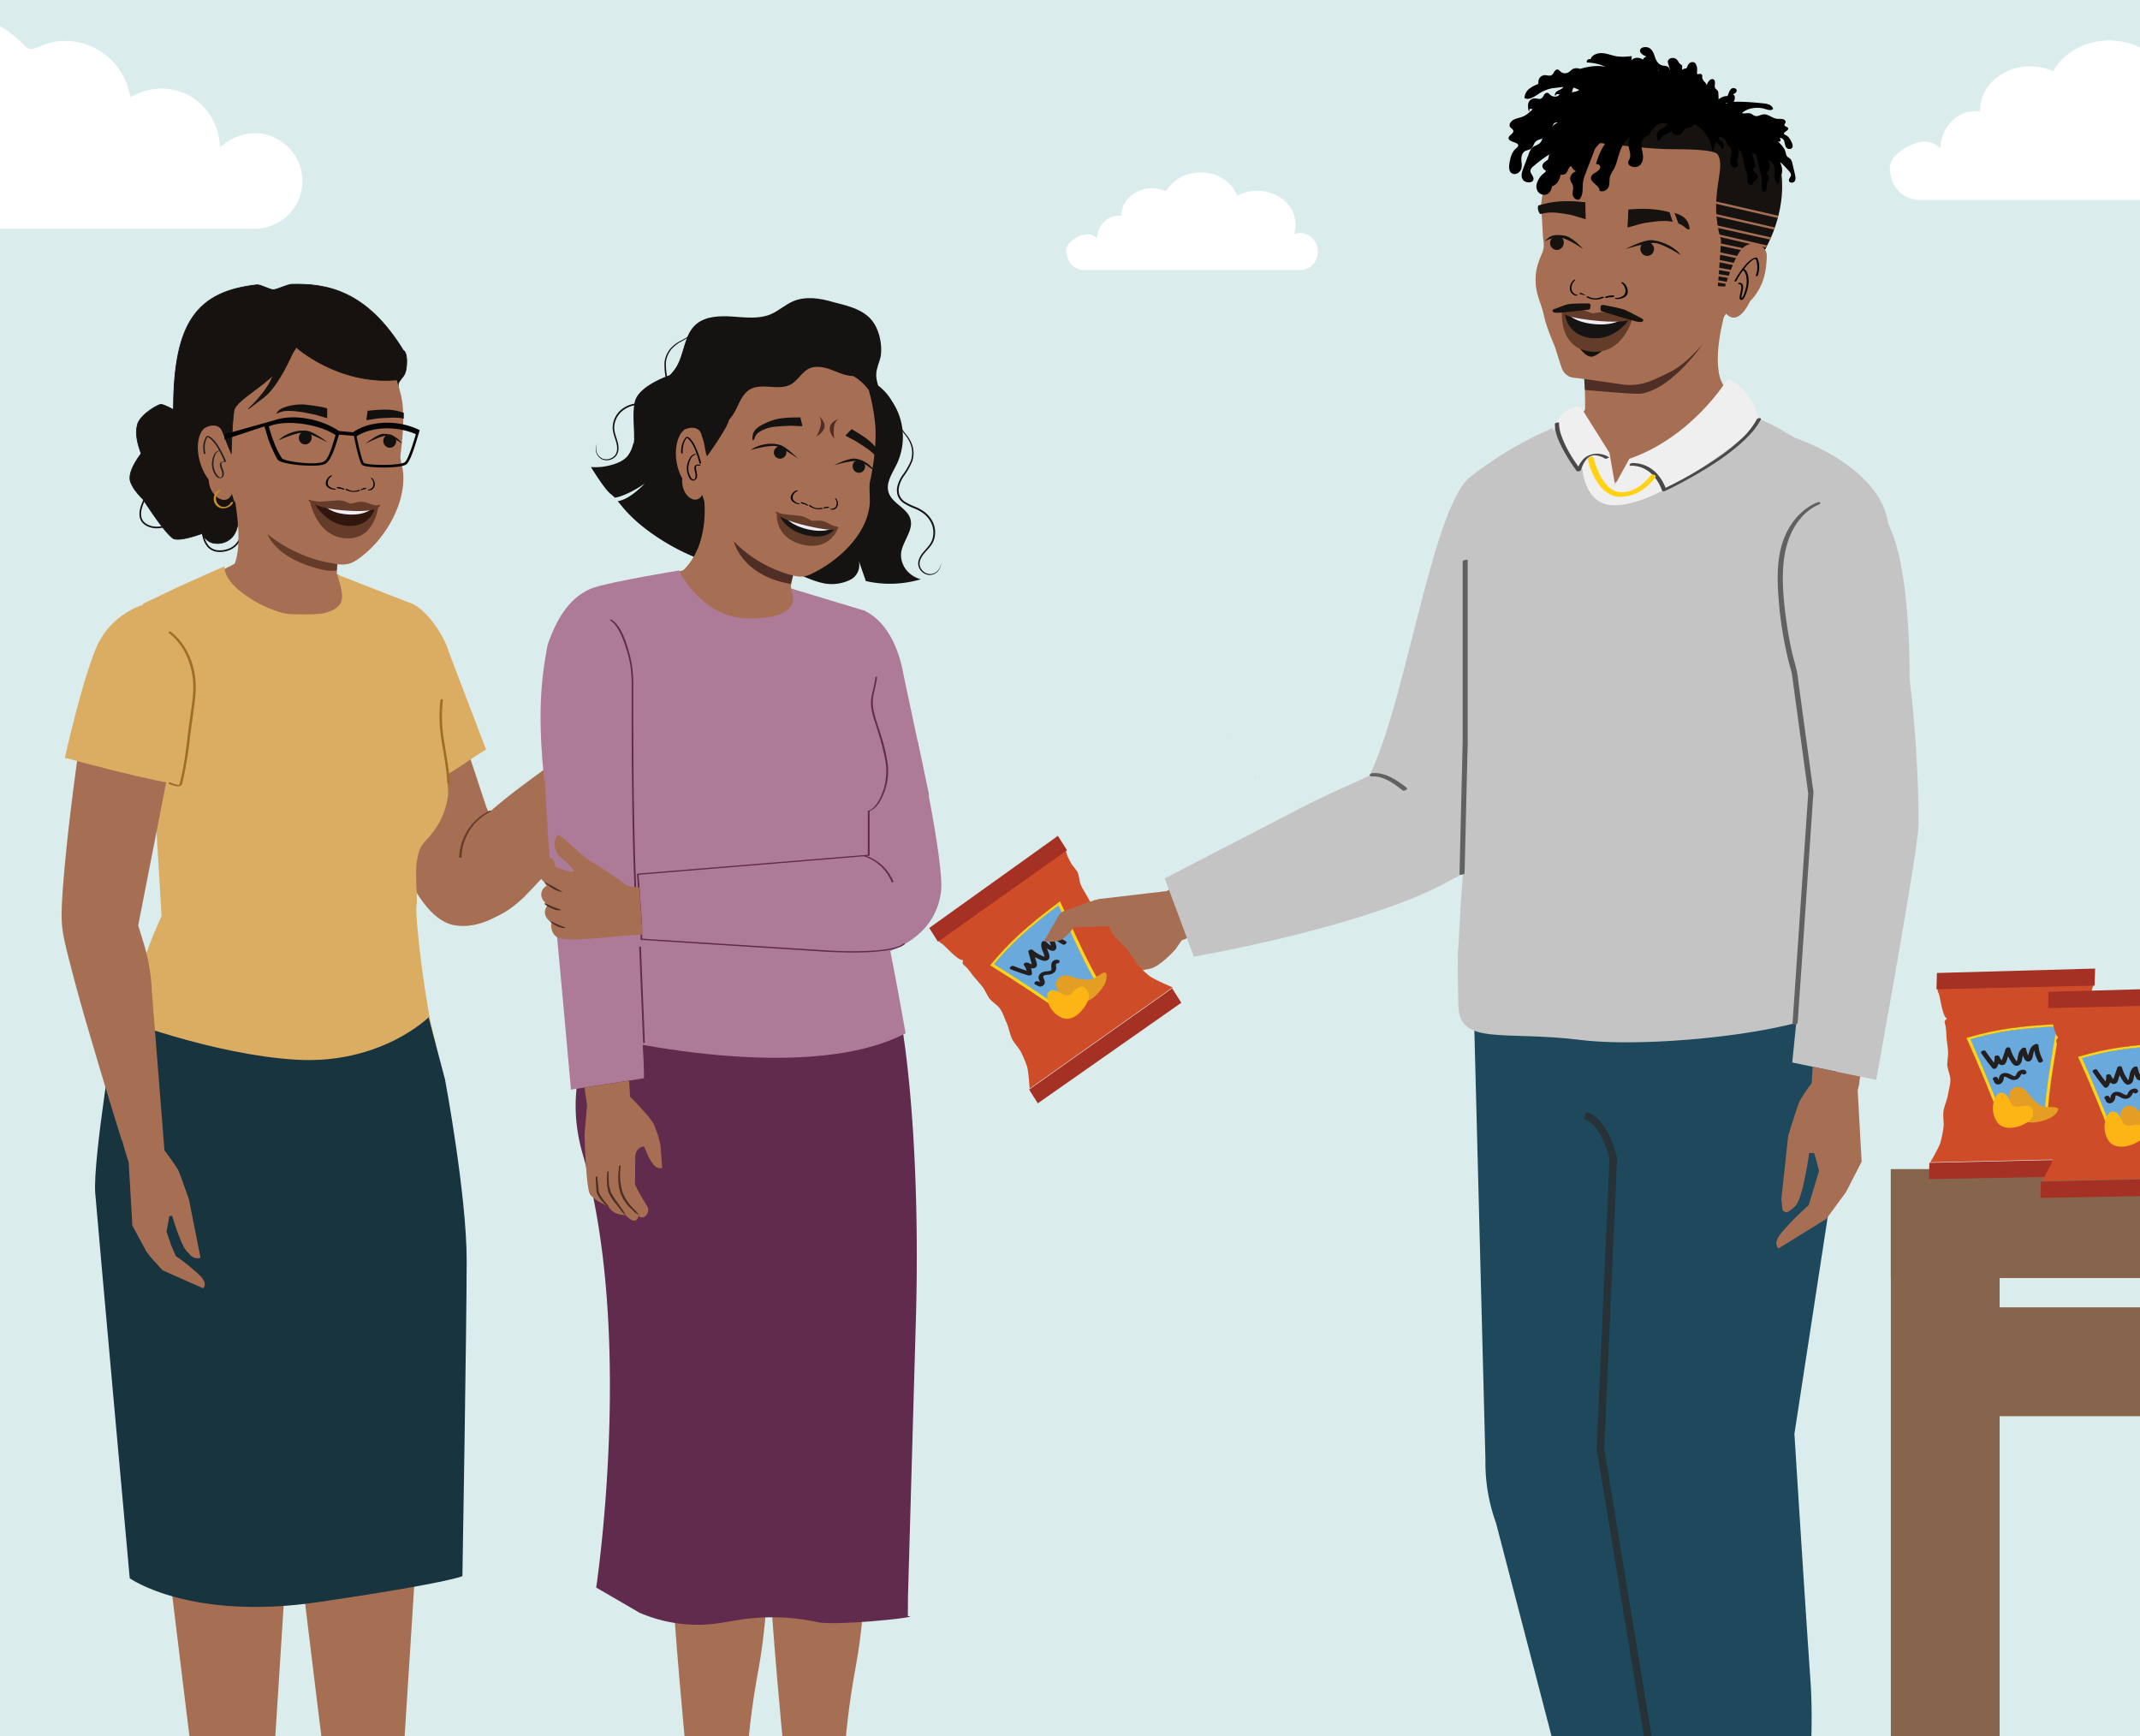 <svg xmlns="http://www.w3.org/2000/svg" viewBox="0 0 1303.15 1057.31"><rect x="0" y="0" width="1303.15" height="1057.31" fill="#808080" stroke="none"/><defs><style>.cls-1{fill:#daedec;}.cls-2{fill:#87654d;}.cls-3{fill:#4163ae;}.cls-4{fill:#a66e53;}.cls-5{fill:#1e485b;}.cls-18,.cls-6{fill:none;}.cls-6{stroke:#273238;stroke-width:4.61px;}.cls-18,.cls-19,.cls-21,.cls-29,.cls-39,.cls-6{stroke-miterlimit:10;}.cls-7{fill:#c4c4c4;}.cls-8{fill:#374435;}.cls-9{fill:#fff;}.cls-10{fill:#cf4c28;}.cls-11{fill:#6aa9dc;}.cls-12{fill:#231f20;}.cls-13{fill:#fed41d;}.cls-14{fill:#a43123;}.cls-15{fill:#e59e24;}.cls-16{fill:#fdb515;}.cls-17{fill:#a66f54;}.cls-18,.cls-19,.cls-21{stroke:#161311;}.cls-18{stroke-width:1px;}.cls-19,.cls-21,.cls-31{fill:#151210;}.cls-19{stroke-width:0.41px;}.cls-20{fill:#653c29;}.cls-21{stroke-width:0.48px;}.cls-22{fill:#010101;}.cls-23{fill:#13110f;}.cls-24{fill:#ce8d2a;}.cls-25{fill:#040404;}.cls-26{fill:#151312;}.cls-27{fill:#4f2e25;}.cls-28{fill:#643c2a;}.cls-29,.cls-39{fill:#161412;stroke:#171413;}.cls-29{stroke-width:0.47px;}.cls-30{fill:#f1edf6;}.cls-32{fill:#f0efef;}.cls-33{fill:#4a4849;}.cls-34{fill:#ffd215;}.cls-35{fill:#606161;}.cls-36{fill:#513835;}.cls-37{fill:#602b4c;}.cls-38{fill:#ad7b98;}.cls-39{stroke-width:0.53px;}.cls-40{fill:#dbad63;}.cls-41{fill:#18343f;}.cls-42{fill:#a06c29;}.cls-43{fill:#31160e;}.cls-44{fill:#f1eef7;}</style></defs><g id="Layer_10" data-name="Layer 10"><polyline class="cls-1" points="-67.69 1268.95 -67.69 -56.58 1580.69 -56.58 1580.69 1268.95"/><rect class="cls-2" x="1151.41" y="711.97" width="237.57" height="66.28"/><rect class="cls-2" x="992.05" y="871.33" width="385" height="66.28" transform="translate(280.08 2089.02) rotate(-90)"/><rect class="cls-2" x="1163.23" y="796.08" width="237.57" height="66.28"/></g><g id="Layer_6" data-name="Layer 6"><path class="cls-3" d="M130.16,479.9s.05,0,.08,0S130.32,479.7,130.16,479.9Z"/></g><g id="Layer_9" data-name="Layer 9"><path class="cls-4" d="M1034.16,193.31s.11,47.7,6.84,62.23c1.63,3.53,28.65,17.72,28.65,17.72l-65.91,28.93-85.6-16.05s45.84-22.31,46.76-26.8-.15-36.14-.15-36.14"/><path class="cls-5" d="M1113.15,612.06l4.13,29.6a258.25,258.25,0,0,1-.51,74.8l-24.06,156.66s6,96.11,9.78,150.49c3.31,47.15-6.22,117.62-6.22,117.62l-79.37-2.06L974.59,882.28l7.83-176.66-26.8-89.29Z"/><path class="cls-5" d="M897.68,622.5l6.87,266.38A108.17,108.17,0,0,0,911,927.43l48.47,186,3.37,12.55,47.71-10.29L987.47,612.06Z"/><path class="cls-6" d="M1016.9,1139.17,974.59,882.28l7.83-176.66s-4.45-22.28-17.11-26.35"/><path class="cls-7" d="M1161.27,402.72l-40.69,24.18-29.2,10.34,17.94,72.67L1103.73,530a163.56,163.56,0,0,0-4,34.51L1091.38,647l51.12,10.57s23.88-131.14,25.56-152.17C1169,494.22,1167,438,1161.27,402.72Z"/><path class="cls-7" d="M1161.27,420.78l-8-41.43-75.32,14.9,12.37,52S1157.48,432.18,1161.27,420.78Z"/><path class="cls-8" d="M898.21,425.23c1.15-21.76-3.11-43.07-6.36-64.48-1-6.49-1.85-13-2.49-19.52-.08-.84-2.64-.29-2.55.68,2.13,21.72,7.26,43.07,8.7,64.86a159,159,0,0,1,.15,18.78c0,1,2.51.54,2.55-.32Z"/><path class="cls-8" d="M1093.6,446.79c-6.23-19.56-9-40-14.43-59.76-4.74-17.25-6.16-36-1.8-53.53a56.9,56.9,0,0,1,5-13.61c2.14-3.9,5.23-7.7,9.76-8.73.4-.09,1.23-.49,1.09-1s-1.08-.44-1.46-.35c-8.45,1.92-12.58,10.46-15.16,17.93a86.26,86.26,0,0,0-4.36,27.29,118.66,118.66,0,0,0,3.07,27.59c1.14,5,2.6,9.82,3.78,14.76,1.22,5.14,2.32,10.3,3.41,15.47,2.45,11.65,4.92,23.3,8.54,34.66.3.95,2.84.24,2.55-.69Z"/><path class="cls-4" d="M1084.53,751a161.27,161.27,0,0,1,16.87-17.11l6.32-21-2.91-10.67-3.12-.13s-3.76,27.5-8.26,32.1a22.4,22.4,0,0,1-4.22,3.51,2.68,2.68,0,0,1-3.72-.92l-.76-6.46,4.18-38.63s5.22-17.26,7-21.2a82.88,82.88,0,0,1,7.28-10.82l.63-10.1,29,6c-1.2,5.57.15,2-1.58,8.3l2.4,43.48-9.47,18.48-12,16.38-29,17.94S1079.09,758,1084.53,751Z"/><path class="cls-7" d="M1162.51,436.73s3.87-84-12.33-117.09-58.8-50.08-58.8-50.08l-44.27,125.82Z"/><path class="cls-9" d="M653.16,146.31c3.87-2.93,9.59-5.16,13.63-2.14.39.3.8.58,1.31,1,.29-8.58,7.13-14.64,14.77-13.71,0-.13,0-.25,0-.37,0-9.06,8.37-16.4,18.7-16.4a20.7,20.7,0,0,1,8.58,1.83c3.77-6.82,11.74-11.52,21-11.52,10.4,0,19.21,6,22.2,14.23a25.7,25.7,0,0,1,12.25-3.05c12.87,0,23.3,9.15,23.3,20.44a18.14,18.14,0,0,1-1,6,10.28,10.28,0,0,1,10.1,1.41,11.48,11.48,0,0,1,4,12.48,10.8,10.8,0,0,1-10.42,7.94c-14.23,0-28.45,0-42.68,0h-45.9c-14.23,0-28.46,0-42.68,0a10.8,10.8,0,0,1-10.42-7.94C648.46,151.84,649.35,149.2,653.16,146.31Z"/><path class="cls-9" d="M1157.27,92.12c6.31-4.78,15.64-8.43,22.23-3.5.65.49,1.31.95,2.15,1.55.46-14,11.62-23.89,24.09-22.37,0-.2,0-.4,0-.61,0-14.77,13.65-26.75,30.49-26.75a33.88,33.88,0,0,1,14,3c6.16-11.12,19.16-18.79,34.2-18.79,17,0,31.34,9.76,36.22,23.22a41.93,41.93,0,0,1,20-5c21,0,38,14.93,38,33.35a29.69,29.69,0,0,1-1.68,9.84,16.75,16.75,0,0,1,16.48,2.3,18.72,18.72,0,0,1,6.55,20.36,17.59,17.59,0,0,1-17,13c-23.21.07-46.42,0-69.64,0h-74.88c-23.21,0-46.42,0-69.63,0a17.61,17.61,0,0,1-17-13C1149.6,101.13,1151.05,96.82,1157.27,92.12Z"/><path class="cls-9" d="M172,86.68c-10.35-7.55-23.78-7.39-34.57.41-1.06.76-2.15,1.49-3.52,2.43-.93-27.4-28.83-44.84-54.34-30.36-.51-1.8-1-3.52-1.47-5.23C71.29,30.34,45,18.22,22.87,28.78c-3.94,1.89-5.8,1.23-8.69-1.73A65.07,65.07,0,0,0-21.61,8V139.32H40.76c38.05,0,76.09,0,114.14-.05A29,29,0,0,0,172,86.68Z"/><path class="cls-4" d="M720.2,534.92c-.27.2-.52.41-.8.61-1.22.91-4.44,4.56-9,7.1l-41.79,4.89-31.9,19.16-3,21.34s2.59,4.13,4.71,1.9a19,19,0,0,0,3.41-6.55l6.87,10.27s6.58,2.06,6.35-4l7.49,6.34s5,1.7,5.06-3.17l9.58,6.79a8.22,8.22,0,0,0,2.45-6c-.17-1.93-1,.25-2.36-1.13,0,0,17.51-1.12,23.58-2.73S716,577.86,716,577.86l3.52-5.19c4.81-2,11.42-4.69,18.94-7.8C732.59,555.72,726.61,543.67,720.2,534.92Z"/><path class="cls-10" d="M627,662.9l87.11-61.65s-11-4.61-14.11-6.93a51.39,51.39,0,0,1-7.43-7.16c-1.68-2.15-4.41-7-6.23-9.09-1.64-1.82-5-5.12-6.76-6.83-3.41-3.29-5.34-11.87-10.09-15.71-1.19-.95-3.9-1.16-4.3-2.15s-.12-1.65-1.43-4.35c-2-4.12-4.82-8-5.89-11-.56-1.61-.89-5.16-1.59-6.71s-3.14-4.12-4-5.63-2.61-4.82-2.93-6.64c-.37-2.07-4.23-5.38-4.23-5.38-2.49,9.32-20.55,18.31-32.69,26.61-13.34,9.12-24,23.23-35.23,25.48-4.5.9-5.35,3-8.24,1.8,0,0,2,5.92,4.46,7,1.54.67,10.07,10.7,12.82,10,.77-.19-.89,1.81.62,3,2.8,2.24,4.49,5.13,6.3,7.31,1.35,1.62,4.22,4.74,5.44,6.45s2.84,5.37,4.11,6.94,4.61,3.89,5.84,5.43c2.09,2.63,3,6.11,4.46,9.17,1.2,2.62,2,7.07,3.25,9.68,1.46,3,4,5.24,5.54,8.22a78.33,78.33,0,0,1,3.63,8.71C626.36,652.61,627,662.9,627,662.9Z"/><path class="cls-11" d="M668.94,599.12,646.2,615.21c-11.53-8-24.85-17-42.11-27.72,10.6-12.76,20.85-22.43,40.9-37.42C652.17,565.52,659.24,582.27,668.94,599.12Z"/><path class="cls-12" d="M668.49,598.79l-19.91,14.1-2.83,2,1-.07c-13.82-9.58-27.82-18.87-42.11-27.72l0,.61a201.18,201.18,0,0,1,28.94-28.16c3.89-3.13,7.85-6.16,11.85-9.15l-1.12-.15c7.69,16.55,14.91,33.32,24,49.17.32.54,1.58,0,1.22-.6-9.06-15.77-16.25-32.46-23.9-48.93a.73.73,0,0,0-1.11-.14c-12,9-23.7,18.39-33.9,29.4-2.45,2.64-4.81,5.36-7.12,8.13a.41.41,0,0,0,.06.61c14.29,8.85,28.29,18.14,42.11,27.72a.86.86,0,0,0,1-.07l19.91-14.1,2.83-2C670.12,598.92,669.05,598.4,668.49,598.79Z"/><path class="cls-13" d="M670.05,599.18l-24,17-.44-.31c-10.92-7.56-24.46-16.78-42.1-27.69l-.58-.37.56-.67c11.14-13.41,21.9-23.26,41.11-37.62l.9-.67.35.74c1.55,3.33,3,6.64,4.64,10.14,5.74,12.62,11.68,25.67,19.28,38.88ZM646.4,614.23l21.42-15.16c-7.47-13.06-13.34-25.94-19-38.41-1.48-3.23-2.88-6.31-4.3-9.38-18.17,13.63-28.6,23.18-39.24,35.89C622.42,597.78,635.66,606.8,646.4,614.23Z"/><polygon class="cls-14" points="626.68 663.48 631.98 671.85 719.35 610.61 713.79 601.83 626.68 663.48"/><polygon class="cls-14" points="565.85 565.08 571.16 573.44 649.77 517.75 644.21 508.98 565.85 565.08"/><path class="cls-15" d="M644,596.48s2.53-3.89,7.9-2,10.71,2.88,13.9,1.4,7.18-5.34,7.92-2.85-.44,7.43-6.35,13.09-12.45,5.42-17.32,2.36S641.42,601.07,644,596.48Z"/><path class="cls-16" d="M659.92,601l.11,0a2.33,2.33,0,0,1,.51.38,9.27,9.27,0,0,1,2.11,2.68c1.38,3-.66,6.73-2.29,9.19-3,4.48-8.21,8.6-13.35,6.64a15,15,0,0,1-9.32-12.25c-.15-2.23.5-4.77,3.76-4.65s6.32,3.76,8.65,3.13c4-1.08,4.68-5.32,9.18-5.25A1.94,1.94,0,0,1,659.92,601Z"/><path class="cls-12" d="M615.6,590.28q5.17,2.07,10.53,3.67c.72.21,2.35-.05,2.29-1.12a11.59,11.59,0,0,0-2.19-6.34L623.81,588c1.75,1.07,6.2,3.06,7.46.25.53-1.2-.41-3.1-.73-4.26l-1.37-5-2.55,1.26a24.53,24.53,0,0,0,5.6,3.57c1.61.73,3.9,1.89,5.62.9,3.55-2-1.7-7.47-.73-10.36l-2.72.46c1.5,1.51,6.74,6.38,8.64,3,.72-1.28-.29-3.16-.73-4.39-.52-1.46-1.35-3.4-.38-4.85l-2.55.18a24.4,24.4,0,0,0,7.79,6.34c1.28.66,3.3-1.21,1.65-2.07a21.38,21.38,0,0,1-6.8-5.59,1.72,1.72,0,0,0-2.55.18,5.47,5.47,0,0,0-.7,4.56,23.06,23.06,0,0,0,.85,2.59c.13.37,1,2.13.71,2.43l.94-.58c.15-.06-.64-.41-.77-.49a14.81,14.81,0,0,1-1.26-.79,16.84,16.84,0,0,1-2.2-1.85c-.69-.7-2.35-.63-2.71.46-1,3.06,1.12,5.42,1.65,8.31.09.5-.18,1,.37.74s-.36-.41-.71-.54a19.17,19.17,0,0,1-2.33-1,21.63,21.63,0,0,1-4.47-3c-.81-.68-2.89,0-2.55,1.27l1.62,6c.12.46.25.92.37,1.38.08.26.14.52.2.78l.48-.49a22.13,22.13,0,0,1-2.93-1.1c-.89-.54-3.38.22-2.43,1.53a9.64,9.64,0,0,1,1.89,5.21l2.29-1.12q-5.34-1.6-10.52-3.67c-1.33-.53-3.38,1.37-1.65,2.06Z"/><path class="cls-12" d="M630.47,599.55c1.09.36,1.8,1.26,3,1.22a2.78,2.78,0,0,0,2.7-2.21c.22-1.17-.4-2-.75-3.12a1.32,1.32,0,0,1,0-1.13,1.36,1.36,0,0,1,.65-.42,14.81,14.81,0,0,1,2.74-.41,6,6,0,0,0,3.21-1.33,3.92,3.92,0,0,0,1.11-3.45,4.86,4.86,0,0,1,0-1.7c.05-.17.2-.3.25-.45s.05-.11.14-.13a.82.82,0,0,1-.87.07,1.9,1.9,0,0,0,2.09-.15c.44-.35.79-1.22.13-1.58a3.27,3.27,0,0,0-4.66,2.34,14.27,14.27,0,0,0,.06,2.77,1.59,1.59,0,0,1-.29,1,1.13,1.13,0,0,1-.47.27,9.86,9.86,0,0,1-2.12.31,8.27,8.27,0,0,0-2.73.7,3.35,3.35,0,0,0-2,4.31,13.08,13.08,0,0,1,.61,1.5c0,.18,0,.77,0,.84s.69-.3.7-.26a3.59,3.59,0,0,0-.45-.26,5.81,5.81,0,0,0-1.39-.74,1.91,1.91,0,0,0-2,.55.92.92,0,0,0,.4,1.49Z"/><path class="cls-4" d="M667.35,547.83l-19.3,6.88a6.51,6.51,0,0,0-3.36,2.84l-9,15.63s7.82,1.19,11.59-1.49a27.76,27.76,0,0,0,6.47-7l30.22-1"/><path class="cls-10" d="M1175.44,707.76l106.69-2.4s-6.57-10-7.82-13.64a52.62,52.62,0,0,1-2.16-10.09c-.18-2.72.29-8.31-.08-11-.34-2.42-1.29-7-1.78-9.44-1-4.63,2.21-12.83.42-18.67-.46-1.45-2.59-3.14-2.36-4.18s.83-1.44,1.25-4.41c.65-4.53.47-9.33,1.28-12.43.44-1.65,2.14-4.78,2.43-6.45s-.3-5.18-.17-6.9.54-5.45,1.29-7.15c.86-1.92-.49-6.82-.49-6.82-7.28,6.34-27.29,3.69-42,3.78-16.15.1-32.88,5.84-43.45,1.42-4.23-1.77-6.12-.49-7.84-3.11,0,0-1.66,6-.22,8.3.9,1.42,2.37,14.51,5,15.48.75.27-1.75,1-1.17,2.86,1.07,3.41.85,6.75,1.13,9.57.22,2.1.85,6.29.91,8.39s-.65,6-.48,8,1.65,5.81,1.81,7.78c.26,3.35-.9,6.75-1.43,10.08-.47,2.85-2.3,7-2.72,9.85-.47,3.3.38,6.58,0,9.91a77.83,77.83,0,0,1-1.86,9.26C1180.7,698.9,1175.44,707.76,1175.44,707.76Z"/><path class="cls-11" d="M1245.92,678.36l-27.85.63c-5.09-13.08-11.08-28-19.42-46.53,15.93-4.66,29.84-6.94,54.84-8.16C1250.81,641.13,1247.3,659,1245.92,678.36Z"/><path class="cls-12" d="M1246,677.85l-24.4.55-3.46.08.61.33c-6.09-15.67-12.51-31.2-19.41-46.53l-.54.66a201.1,201.1,0,0,1,39.69-7.16c5-.42,10-.72,15-1l-.62-.46c-2.88,18-6.27,35.87-7.57,54,0,.72,1.3.55,1.35-.08,1.3-18.19,4.69-36.08,7.57-54.06,0-.34-.37-.48-.62-.47-15,.74-30,2-44.56,5.42-3.51.82-7,1.76-10.46,2.77-.23.06-.68.34-.54.66,6.9,15.33,13.32,30.86,19.41,46.53a.61.61,0,0,0,.62.33l24.39-.55,3.46-.08C1246.64,678.85,1246.88,677.83,1246,677.85Z"/><path class="cls-13" d="M1246.81,679l-29.45.66-.19-.51c-4.82-12.37-10.89-27.59-19.41-46.49l-.28-.63.83-.24c16.74-4.9,31.17-7,55.13-8.2l1.12-.06-.13.82c-.57,3.61-1.18,7.2-1.82,11-2.29,13.67-4.67,27.81-5.75,43Zm-28-.75,26.24-.59c1.11-15,3.45-29,5.73-42.46.58-3.51,1.14-6.84,1.67-10.19-22.68,1.15-36.67,3.23-52.59,7.82C1208.1,651.24,1214,666.12,1218.78,678.28Z"/><polygon class="cls-14" points="1174.9 708.09 1174.61 717.99 1281.29 716.07 1281.59 705.68 1174.9 708.09"/><polygon class="cls-14" points="1179.49 592.49 1179.21 602.39 1275.53 600.18 1275.82 589.8 1179.49 592.49"/><path class="cls-15" d="M1226.7,662.21s4.27-1.81,7.67,2.76,7.28,8.37,10.74,8.93,8.94-.41,8.17,2.06-4.52,5.92-12.58,7.3-13.36-2.46-15.68-7.73S1222,664.59,1226.7,662.21Z"/><path class="cls-16" d="M1237.42,674.84l.06.09a2.21,2.21,0,0,1,.21.61,9.32,9.32,0,0,1,.26,3.4c-.53,3.25-4.31,5.21-7,6.34-5,2.06-11.62,2.53-14.78-2a14.92,14.92,0,0,1-.87-15.37c1.11-1.93,3.08-3.67,5.71-1.75s3.13,6.65,5.42,7.43c3.91,1.33,6.85-1.79,10.54.78A2,2,0,0,1,1237.42,674.84Z"/><path class="cls-12" d="M1206.58,641.47q3.14,4.6,6.68,8.93c.74.91,2.18.42,2.71-.46a11.22,11.22,0,0,0,1.62-6.22l-2.92.48c.91,2,3.18,5.64,5.86,4,1.23-.76,1.48-2.62,1.91-3.88l1.76-5.17-2.84.18a24.42,24.42,0,0,0,2.63,6.07c1,1.65,2.45,4.23,4.76,3.48,3.8-1.24,1.83-7,4.58-9.07l-2.43-.34a15.91,15.91,0,0,0,2.17,5.81,2.36,2.36,0,0,0,3.84.22c1.74-2.08.73-6.57,3.61-7.72l-2.11-.54a23.43,23.43,0,0,0,2.84,9.29c.67,1.23,3.41.09,2.64-1.31a22.26,22.26,0,0,1-2.58-8.76c-.09-1-1.59-.75-2.11-.54-2.44,1-3.25,3.38-3.85,5.72-.15.58-.28,1.17-.46,1.75a4.67,4.67,0,0,0-.3.89c1.13.3,1.53.23,1.2-.2-.1-.15-.2-.32-.29-.48a16.09,16.09,0,0,1-1.7-4.91c-.21-1.07-1.84-.78-2.43-.34a6.58,6.58,0,0,0-2.33,3.95c-.19.75-.31,1.52-.48,2.28-.12.53-.36,2.12-1,2.37l1.15-.19c-.57,0-1.28-1.38-1.55-1.79a22.29,22.29,0,0,1-1.21-2,22,22,0,0,1-1.74-4.44c-.34-1.2-2.5-.83-2.85.19l-2.14,6.3a4.5,4.5,0,0,0-.46,1.35c-.3.57,0,.53.86-.12a4.14,4.14,0,0,1-.58-.53,8.16,8.16,0,0,1-1.52-2.29c-.51-1.12-3-.92-2.93.47a9.94,9.94,0,0,1-1.46,5.63l2.72-.45q-3.54-4.32-6.68-8.93c-.79-1.17-3.53,0-2.64,1.32Z"/><path class="cls-12" d="M1213.72,657.47c.56.73.66,1.71,1.37,2.32a2.84,2.84,0,0,0,3.43,0,4.31,4.31,0,0,0,1.61-3c.19-1.06.23-1.37,1.3-1s2,1.1,3.12,1.49a4.78,4.78,0,0,0,3.9-.14,5.93,5.93,0,0,0,2.22-2.63c.14-.25.42-.52.53-.77s.25-.1.16-.08-.25-.18-.08.14c.64,1.22,3.38.1,2.64-1.31-1.06-2-4.27-.9-5.35.5a11,11,0,0,0-.81,1.35c-.16.3-.41.9-.76,1s-1-.22-1.35-.37c-.56-.25-1.09-.59-1.64-.87-2-1-5-1.19-6.27,1.06a5.11,5.11,0,0,0-.51,1.53,9.32,9.32,0,0,1-.17.92c0,.06-.3.61-.3.62l.69,0a.74.74,0,0,1-.16-.2,3.88,3.88,0,0,0-.22-.46,6.29,6.29,0,0,0-.71-1.36c-.85-1.1-3.59.08-2.64,1.31Z"/><path class="cls-10" d="M1243.4,719.23l106.69-2.4s-6.58-10-7.82-13.64a51.87,51.87,0,0,1-2.16-10.09c-.18-2.72.29-8.31-.08-11-.34-2.42-1.29-7-1.78-9.44-1-4.63,2.21-12.83.41-18.67-.45-1.45-2.58-3.14-2.36-4.18s.83-1.44,1.26-4.41c.65-4.53.47-9.33,1.27-12.43.44-1.65,2.15-4.78,2.44-6.45s-.3-5.18-.17-6.9.53-5.45,1.29-7.15c.85-1.92-.5-6.82-.5-6.82-7.27,6.34-27.28,3.69-42,3.78-16.15.1-32.88,5.84-43.45,1.42-4.23-1.77-6.11-.49-7.83-3.11,0,0-1.66,6-.22,8.3.9,1.42,2.36,14.51,5,15.48.74.27-1.75,1-1.17,2.86,1.06,3.41.85,6.75,1.13,9.57.21,2.1.85,6.29.91,8.39s-.65,6-.48,8,1.64,5.81,1.81,7.78c.26,3.35-.9,6.75-1.44,10.08-.46,2.85-2.29,7-2.71,9.85-.47,3.3.37,6.58,0,9.91a77.83,77.83,0,0,1-1.86,9.26C1248.66,710.37,1243.4,719.23,1243.4,719.23Z"/><path class="cls-11" d="M1313.88,689.83l-27.85.63c-5.09-13.08-11.08-28-19.42-46.53,15.93-4.66,29.84-6.94,54.84-8.16C1318.76,652.6,1315.25,670.44,1313.88,689.83Z"/><path class="cls-12" d="M1313.93,689.32l-24.39.55-3.46.08.61.33c-6.1-15.67-12.51-31.2-19.41-46.53l-.54.66a201.1,201.1,0,0,1,39.69-7.16c5-.42,10-.72,15-1l-.63-.46c-2.87,18-6.26,35.87-7.57,54,0,.72,1.31.55,1.36-.08,1.3-18.19,4.69-36.08,7.56-54.06.06-.34-.36-.48-.62-.47-15,.74-29.94,2-44.55,5.42-3.52.82-7,1.76-10.47,2.77-.23.06-.67.34-.53.66,6.9,15.33,13.31,30.86,19.41,46.53a.6.6,0,0,0,.61.33l24.4-.55,3.46-.08C1314.6,690.32,1314.84,689.3,1313.93,689.32Z"/><path class="cls-13" d="M1314.77,690.5l-29.45.66-.19-.51c-4.83-12.37-10.9-27.59-19.41-46.49l-.28-.63.83-.24c16.74-4.9,31.17-7,55.13-8.2l1.11-.06-.12.82c-.58,3.62-1.19,7.2-1.82,11-2.29,13.67-4.67,27.81-5.76,43Zm-28-.75,26.24-.59c1.11-15,3.45-29,5.72-42.46.59-3.51,1.14-6.84,1.68-10.19-22.68,1.15-36.67,3.23-52.59,7.82C1276.06,662.71,1282,677.59,1286.74,689.75Z"/><polygon class="cls-14" points="1242.85 719.55 1242.57 729.46 1349.25 727.54 1349.54 717.15 1242.85 719.55"/><polygon class="cls-14" points="1247.45 603.96 1247.17 613.87 1343.48 611.65 1343.78 601.27 1247.45 603.96"/><path class="cls-15" d="M1294.66,673.68s4.27-1.81,7.67,2.76,7.27,8.37,10.74,8.93,8.94-.41,8.17,2.06-4.53,5.92-12.59,7.3-13.36-2.46-15.68-7.73S1290,676.06,1294.66,673.68Z"/><path class="cls-16" d="M1305.38,686.31l.06.09a2.21,2.21,0,0,1,.21.61,9.1,9.1,0,0,1,.25,3.4c-.52,3.25-4.31,5.21-7,6.34-4.95,2.06-11.62,2.53-14.77-2a15,15,0,0,1-.88-15.37c1.12-1.93,3.08-3.67,5.72-1.75s3.13,6.65,5.41,7.43c3.91,1.33,6.85-1.79,10.55.78A2,2,0,0,1,1305.38,686.31Z"/><path class="cls-12" d="M1274.54,652.94q3.14,4.6,6.67,8.93c.75.91,2.19.42,2.72-.46a11.3,11.3,0,0,0,1.62-6.22l-2.93.48c.92,2,3.19,5.64,5.87,4,1.23-.76,1.48-2.62,1.91-3.88l1.76-5.17-2.84.18a24.06,24.06,0,0,0,2.63,6.07c1,1.65,2.44,4.23,4.76,3.48,3.8-1.24,1.83-7,4.57-9.07l-2.43-.34a15.93,15.93,0,0,0,2.18,5.81,2.36,2.36,0,0,0,3.84.22c1.74-2.08.73-6.57,3.6-7.72l-2.11-.54a23.61,23.61,0,0,0,2.85,9.29c.66,1.23,3.4.09,2.64-1.31a22.27,22.27,0,0,1-2.59-8.76c-.08-1-1.59-.75-2.11-.54-2.43,1-3.24,3.38-3.84,5.72-.15.58-.29,1.17-.46,1.75a5.55,5.55,0,0,0-.31.89c1.14.3,1.54.23,1.21-.2a4.71,4.71,0,0,1-.29-.48,16.11,16.11,0,0,1-1.71-4.91c-.2-1.07-1.83-.78-2.43-.33a6.57,6.57,0,0,0-2.32,3.94c-.19.75-.31,1.52-.48,2.28-.12.53-.36,2.12-1,2.37l1.15-.19c-.58,0-1.28-1.38-1.56-1.79q-.65-1-1.2-2a22.65,22.65,0,0,1-1.75-4.44c-.34-1.2-2.49-.83-2.84.19l-2.15,6.3a4.5,4.5,0,0,0-.46,1.35c-.29.57,0,.53.87-.12a3.65,3.65,0,0,1-.58-.53,8.42,8.42,0,0,1-1.53-2.29c-.5-1.12-3-.92-2.92.47a9.94,9.94,0,0,1-1.46,5.63l2.71-.45q-3.52-4.32-6.67-8.93c-.79-1.17-3.53,0-2.64,1.32Z"/><path class="cls-12" d="M1281.68,668.94c.55.73.65,1.71,1.37,2.32a2.84,2.84,0,0,0,3.43,0,4.39,4.39,0,0,0,1.61-3c.19-1.06.23-1.37,1.29-1s2,1.1,3.13,1.49a4.78,4.78,0,0,0,3.9-.14,6,6,0,0,0,2.21-2.63,9,9,0,0,0,.54-.77c0-.12.25-.1.15-.08s-.24-.18-.07.14c.63,1.22,3.38.1,2.64-1.31-1.07-2-4.27-.9-5.36.5a12.28,12.28,0,0,0-.8,1.35c-.17.3-.42.9-.76,1s-1-.22-1.35-.37c-.57-.25-1.09-.59-1.64-.87-2-1-5-1.19-6.27,1.06a4.84,4.84,0,0,0-.51,1.53c-.06.31-.09.62-.17.92,0,.06-.3.61-.3.62l.68,0a1,1,0,0,1-.15-.2c0-.05-.2-.42-.22-.46a6.29,6.29,0,0,0-.71-1.36c-.85-1.1-3.59.08-2.64,1.31Z"/></g><g id="Layer_11" data-name="Layer 11"><path class="cls-17" d="M141.85,296.07,144.43,311a87.6,87.6,0,0,1,1.19,18.93l-.56,12.23-27.37,14.17s12.11,81,108.38,51.66c17.7-5.39,17.23-42.09,10.83-43.35a64.64,64.64,0,0,1-27-12.3L200.62,347l3.44-16.92Z"/><path class="cls-18" d="M147.58,314.66s3.34,18.54-11.44,20.8-12.92-17-12.92-17"/><path class="cls-18" d="M111.06,314.44s-11.64,10.62-21.65,5.29,1.86-20.85,1.86-20.85"/><path class="cls-19" d="M105.4,249.32c7-6.59,15.81-7.49,24.64-4.6.86,2.27,1.13,6.55,2,8.83-.69.09-1.38.22-2.05.35.9,2.49.53,8,1.4,10.47a47.6,47.6,0,0,0-3.41,3.42c.27.77.55,1.53.82,2.3a11,11,0,0,1,2.82-2.88c1,2.86,0,8.78,1.12,11.58,2.51,6.07,6.24,13.23,8.5,19.4.47,1.85,3.11-4,3.68-2.67l2.13,5.17,2.07,6.25,2.3-.1,1.77,5.15s-3.3,1.63-8.18,3.87c.07,15.44-13.12,16.85-17.81,13.78a11.5,11.5,0,0,1-4.09-4.75c-8.23,2.88-15.56,4.61-18,2.77-4.85-3.69-13.8-17.14-18-23.59a46.44,46.44,0,0,1-4.25-4.78l-.09-.09v0a22.3,22.3,0,0,1-3.23-5.62c-1.77-4.86,2.31-11.93,6.41-17.37-3.28-8.69-3.27-13.81-2.2-17.82,1.49-5.62,11.88-11.88,14.12-12.13C99,246.13,102.32,247.69,105.4,249.32Z"/><path class="cls-17" d="M209.57,301.73s-5.15,49.15-4.8,54l-.2,4.42-1.15,9.05c-20.54,15.26-10.24,7-33.55-2.91l-21.54-17.59s-8-.06-6.17-3.72c7.63-15.12-1.41-52.2-1.41-52.2"/><path class="cls-20" d="M162.37,323.81s3.23,14.5,29.32,21.89c0,0,8.75,2.87,13.3,1.61l.45-5.06Z"/><path class="cls-21" d="M243,296.8c-8.39-7-9.25-18.48-7.41-28.53,1.77-9.63-4.47-25,7.4-23.69.23,0-3.65-8.63-.2-7.65-1.75-5.52,3.3-5.7,4.41-11.76,1.06-5.77.25-11.17-1.59-11.74-22.59-37-47.27-40.87-68.16-40.29-2.1.06-8.82,3.18-10.75,3.3-2.47.15-7.91-3.23-10.23-3-36.44,4.07-50.57,22.68-50.81,74.9-.21,44.1,43.39,58.85,84.75,60.6,17.67.74,38.57,2.95,52.94-11.89C243.2,297,243.08,296.9,243,296.8Z"/><path class="cls-17" d="M224,209.74l.31.22a3.48,3.48,0,0,1-.3-.48Zm11.61,2.8c.16.16.35.32.54.49v-.22S235.63,212.28,235.62,212.54Zm-78,107.65c10.55,11.58,29.08,20,41.54,22.2,6.11,1.08,11.38,3,17.76-1.19,16-10.46,30.11-32.89,28.61-53-.28-3.7-2-7.85-1.62-11.39.45-4.08,3.4-23.9.19-36.49C240.22,225,236,217.29,236,217.29c-.45-2.58,5.92-1.16,4.61-3.26l-1.11-.05A1.11,1.11,0,0,1,240,215a8.89,8.89,0,0,1-3.82-2v0c-1.71.7-3.35-.14-4.69-1.48,0,.26.25.78.53.79a5.58,5.58,0,0,1-4.4-1.72c0,.26.25.78.24,1a10,10,0,0,1-3.52-1.73c.24.35,6.57-.37,6.56-.19-1.68.19.21.83-1.13-.51l-1.34-1c-1.41.2-1.39,1-2.46,0,.26.27-.65-2.85-.66-2.6-1.68-.07-1.22-.16-2.58-1,0,.26-4.62,1.48-4.63,1.73-1.4-.06-1.08,1.24-2.16.17.27.26,1.06-1,1.32-.77-1.68.19-2.35,1.24-3.69-.1.27.27-5.39-3-5.39-3-1.69.18-1.43.72-2.78-.36.54.54-7.69-.8-7.44-.28-1.39-.06,2.45,5.22,1.37,4.41,0,.26-3.18-.91-3.18-.91-1.4.2.64,1.57-.44.5,0,.25.24,1,.52,1.05a5.71,5.71,0,0,1-5.26-1c.53.54.79,1.06,1.06,1.33-1.4-.06-2.52.15-3.87-.93,0,.25.51,1,.79,1.06a5.56,5.56,0,0,1-4.44-.7c0,.25.53.79.79,1.06a4,4,0,0,1-3.32-.66l.8,1.06c-1.12,0-2,.43-3.63-.15,0,.25.54.53.53.79a10.57,10.57,0,0,1-2.78-.37c0,.25.81.8.53.79-1.12-.05-2,.43-3.35-.14.27.26.53.79.8,1.05a7.36,7.36,0,0,1-3.34-.39,1.92,1.92,0,0,0,.52,1c-1.12,0-2,.42-3.35-.15,0,.26.53.79.8,1.06a15,15,0,0,1-3.35-.14c0,.26.54.54.8.8a8.9,8.9,0,0,1-3.61-.41c0,.52.25.78.24,1-.84,0-1.39-.32-2.22-.35l-1.42.45c-4.11,4.95-14.85,14.75-14.85,14.75-8.93,6.54-9.6,18.53-9.53,23.4s5.26,24.59,5.26,24.59c-1.32-1.85-2.37-6-3.12-8.1-.76-1.83-1.95-3.9-2.72-5.72-2.33-4.2-8-3.16-11.13-.73l-.55.82c-4.51,5.6-3.83,20.06,3.77,30,.48,10.91,11.17,16.53,14.1,8.62l1.33,4.31"/><path class="cls-22" d="M218,298.48a7.22,7.22,0,0,1-6.39-.6c-.4-.25-1.75-.06-1.2.3a10.19,10.19,0,0,0,8.71.67c.24-.11.2-.28-.09-.38a1.58,1.58,0,0,0-1,0"/><path class="cls-22" d="M209.62,297.65a11.9,11.9,0,0,0-3.92-1.08.93.93,0,0,0-.61.17c-.12.09-.14.23,0,.31a4.44,4.44,0,0,0,2.15.55.81.81,0,0,0,.68-.23c.13-.17-.09-.29-.27-.3a3.47,3.47,0,0,1-1.74-.45l-.61.48a10.42,10.42,0,0,1,3.5,1,.89.89,0,0,0,.73-.05c.14-.08.31-.27.09-.38"/><path class="cls-22" d="M204.2,297.64a5.57,5.57,0,0,1-4.19-2c-1.13-1.79.08-4.7,2.11-5.75.22-.12.11-.28-.11-.33a1.3,1.3,0,0,0-.85.14,5.58,5.58,0,0,0-2.78,5c.19,1.54,1.68,2.66,3.58,3.17a8.51,8.51,0,0,0,1.76.29c.24,0,.68,0,.8-.22s-.09-.27-.32-.28"/><path class="cls-22" d="M220.93,297.79a.2.2,0,0,1,.21-.28,1.91,1.91,0,0,0,1.25-.36l.41.52a5.7,5.7,0,0,0-2.53.78.48.48,0,0,1-.51-.09c-.1-.09-.2-.29,0-.38"/><path class="cls-22" d="M219.72,298a6.48,6.48,0,0,1,2.82-.87.57.57,0,0,1,.43.2c.07.11.09.24,0,.32"/><path class="cls-22" d="M224.24,298.11a3.28,3.28,0,0,0,2.83-1.78,4.42,4.42,0,0,0-1.08-5,.18.18,0,0,1,.09-.32.65.65,0,0,1,.55.19,5,5,0,0,1,1.55,4.25,3.59,3.59,0,0,1-2.5,3,3.81,3.81,0,0,1-1.16.19c-.15,0-.43-.07-.5-.26s.07-.26.22-.26"/><path class="cls-12" d="M137.61,280.81a59.57,59.57,0,0,0-5.14-9.94,19,19,0,0,0-3.79-4.35,5.27,5.27,0,0,0-2-1.07c-.83-.19-1.19.55-1.54,1.19-1.62,2.93-1.63,6.49-1,9.69.08.41,1,.17.94-.25a15,15,0,0,1,.22-7.74,7.51,7.51,0,0,1,1.28-2.5l-.56.2s.13,0,.08,0a2.33,2.33,0,0,1,.32.1,5.32,5.32,0,0,1,1.33.78,20.77,20.77,0,0,1,5,6.2,67,67,0,0,1,3.9,7.93c.17.4,1.1.12,1-.25Z"/><path class="cls-23" d="M245.91,251.41c-6.53-2.29-10.78-2.45-22.09-1.28l0,.26c-.2,1.46-.09.64-.29,2.11l-.45,3.34c3.7-.44,6.4-1.1,8.77-1.17,4.47-.15,9.62-.85,14,.27C245.83,253.76,245.85,252.59,245.91,251.41Z"/><path class="cls-23" d="M173.71,250.28a12.2,12.2,0,0,0-1.41.23,25.17,25.17,0,0,0-4.41,1.64c.41-.18,1.19-1.68,1.6-2.05a10.19,10.19,0,0,1,2.93-1.77,31.21,31.21,0,0,1,12.66-2c1.56.06,14.2,1.64,14.17,2.57v.26c0,1.47,0,.65,0,2.13,0,1.12,0,2.24,0,3.37-3.6-1-6.18-2-8.51-2.4-3.18-.56-6.32-1.37-9.54-1.67A39,39,0,0,0,173.71,250.28Z"/><path class="cls-24" d="M133.19,298.44a6.18,6.18,0,0,0-2.31,8.21,6,6,0,0,0,3.74,2.81,6.5,6.5,0,0,0,2.67-.06,6.72,6.72,0,0,0,4.62-3.28c.35-.62-1-.55-1.3-.09a5,5,0,0,1-3.26,2.5,4.37,4.37,0,0,1-1.93.1,5.4,5.4,0,0,1-3.07-2.22,5.33,5.33,0,0,1-.78-3.71,5.39,5.39,0,0,1,2.51-3.75c.23-.15.36-.44.1-.62a1,1,0,0,0-1,.11Z"/><path class="cls-12" d="M137.43,280.86c-1.51-.05-3.74.21-3.54,2.2s1.41,3.55,1.51,5.47a3,3,0,0,1-.22,1.37c-.15.36-.53.93-.82.94-1.06,0-2.14-1.56-2.61-2.31a11.16,11.16,0,0,1-1.75-6.79c.2-2.26.75-6,3.2-7,.62-.24,0-.36-.33-.22-2.38.93-3.23,3.57-3.61,5.89a11.55,11.55,0,0,0,.66,6.64c.71,1.73,2.52,5,4.88,4,2.07-.83,1.6-3.36,1-5a17.83,17.83,0,0,1-1-3.16,1.74,1.74,0,0,1,.17-1.19c.38-.57,1.21-.49,1.8-.47.21,0,1.08-.38.61-.39Z"/><path class="cls-23" d="M235.55,264.89a4.19,4.19,0,0,1,4.49,1,4.11,4.11,0,0,1,1.14,1.94A4.19,4.19,0,0,1,240,271.6a3.87,3.87,0,0,1-4.48.59,4.28,4.28,0,0,1-1.9-5.07,3.82,3.82,0,0,1,1.9-2.23"/><path class="cls-23" d="M222.44,270.26s7.2-5.84,10.77-6.09a13.27,13.27,0,0,1,11.6,6s-6.68-5.11-10.34-4.74C231,265.82,222.44,270.26,222.44,270.26Z"/><path class="cls-23" d="M187.94,263a4.1,4.1,0,0,0-5,6.3,3.88,3.88,0,0,0,4.42,1,4.29,4.29,0,0,0,2.32-4.89,3.8,3.8,0,0,0-1.71-2.38"/><path class="cls-23" d="M199.63,269.43s-8.19-6.47-12.48-7.07c-7.75-1.09-15.17,3-17.53,5.8,0,0,11.47-5.35,15.88-4.63C189.71,264.21,199.63,269.43,199.63,269.43Z"/><path class="cls-21" d="M180.34,211.4s25.41,23,61.21,19.93l.12-.89s7.68-14.15.21-22-30.74-12.13-30.74-12.13-40-2.76-55.88,8S132,238.4,131.75,246.63s9.06,29.29,9.06,29.29.4-17.94,1.64-25.83S169.24,232.31,180.34,211.4Z"/><path class="cls-21" d="M177.84,215.57S169.67,235,160.45,242l-9.22,7s13.09-11.56,15.73-22.55S177.84,215.57,177.84,215.57Z"/><path class="cls-25" d="M161,259.65l1.68,5.42c1,4.19,4.9,12.43,6.3,14.72,2,3.21,24.51,5.11,29,2.71s7.3-15,8.56-17.85l9,.77c.71,3.81,3.22,15.9,4.89,17.57s12,1.7,13.21,1.71c1,0,2.32,0,3.8-.1,3.92-.15,8.69-.65,10.19-2,2.22-2,4.8-10,7-17.54l.37-1.18a5.83,5.83,0,0,0,.18-.57h0l.4-1.36c-12.84-6.47-29.93-6-40.48,1.15l.08.14-8.8-.8c-9.77-6.78-26.88-10.83-39.3-6.53h0l-30.24,8.48-.2,3.31Zm60.54,22.15c-1-1-3.06-9.52-4.41-16.11,9.17-6,24.57-6.43,36.06-1.3v.17c-1.2,4-4.39,14.8-6.58,16.8-2.59,2.36-23.22,2.09-25.06.48ZM171.71,279c-3.48-5-6.25-12.76-8-19.37,11.07-4.54,31.08-1.13,40.64,5.32-1.7,5.24-3.9,14.42-7.13,16.12-4.63,2.48-24.3,0-25.53-2.07Z"/><path class="cls-17" d="M269.08,539.57c2.35,14.51,17.52,22.41,29.36,19.54s21-13,29.82-22.47a540.92,540.92,0,0,1,63.52-57.95c2.2-1.7,4.53-3.55,5.49-6.5,1.18-3.61,0-7.82-1.23-11.61l-14.61-46c-.69-2.17-1.65-4.65-3.52-5.27s5.46,15.43,4.12,16.91c-24.67,27.2-55.63,43.62-82.79,67.28-11,9.57-22.93,18.08-31.43,30.74"/><path class="cls-17" d="M266.43,401.45,296,491l24,54.26s-22.07,22.37-43.72,18.07C248.66,557.89,233.2,491,233.2,491Z"/><path class="cls-26" d="M572.94,342.91a7,7,0,0,1-1.73,4.4,6.53,6.53,0,0,1-5,2.27,6.79,6.79,0,0,1-5.76-4.1,6,6,0,0,1-.17-4.16,12.76,12.76,0,0,1,2.33-4.08c2-2.55,5.09-5,6.23-8.9a14.5,14.5,0,0,0-1.59-11.86,17.28,17.28,0,0,0-4.37-4.81,25.75,25.75,0,0,0-5.9-3.21,36.8,36.8,0,0,1-5.81-2.85,8.58,8.58,0,0,1-3.61-4.6,10.06,10.06,0,0,1,.21-5.7,20,20,0,0,1,2.45-5.13,42.53,42.53,0,0,0,5.35-9.44,16,16,0,0,0,0-9.53,20.9,20.9,0,0,0-3.92-6.81,42,42,0,0,1-3.39-4.77,12.34,12.34,0,0,1-1.43-4.66l-.07.32a4.41,4.41,0,0,0,0,1,9.32,9.32,0,0,0,1.13,3.58,37.35,37.35,0,0,0,3.28,4.93,20.62,20.62,0,0,1,3.66,6.69,15.26,15.26,0,0,1-.14,9,41.79,41.79,0,0,1-5.35,9.18,20.43,20.43,0,0,0-2.58,5.34,11.12,11.12,0,0,0-.24,6.26,9.46,9.46,0,0,0,4,5.22,37.79,37.79,0,0,0,6,3,25.05,25.05,0,0,1,5.67,3.06,15.93,15.93,0,0,1,4.11,4.51,13.67,13.67,0,0,1,1.55,11c-1,3.58-3.89,6-6,8.64a13.15,13.15,0,0,0-2.41,4.4,6.66,6.66,0,0,0,.25,4.65,7.46,7.46,0,0,0,6.35,4.4,7,7,0,0,0,6.84-6A4,4,0,0,0,572.94,342.91Z"/><path class="cls-4" d="M419.91,345.68c1.27-1.8,6.6-20.89,6.6-20.89l30.65,14.89,22.32,6s-1.87,16.42-1.86,18.62,20.44,14.57,20.44,14.57-19.42,10.53-61.19-2.51-40.1-24.8-40.1-24.8S418.64,347.48,419.91,345.68Z"/><path class="cls-26" d="M372,283.2c3.77-1,7.71-2.55,10.22-5.6a18.64,18.64,0,0,0,3.38-7.52,5.35,5.35,0,0,0,1-.93c4.29-5.46,2-14.59,7.36-19,4.91-4,13.59-.52,18.34-4.73,3.71-3.29,2.59-7.84,4.79-11.14s8.61-4.51,12.18-2.7l13.55,52.35c-2.53,14.93-2.51,23.3-8.73,30.39-3.64,3.59,1.15,9.26-1.61,13.55-2.43,4.48-3.22,10.27-.34,14.53-18-5.15-40.81-18.93-52.67-33.22l-3.33-4c7.58-1,16.5-10.8,16.5-10.8-4.67,3.4-12.73,7.8-18.13,8.67-.18.07-1.92-1.74-2.09-1.85-2.93-1.76-8.94-10.95-12.58-16.82A34.39,34.39,0,0,0,372,283.2Z"/><path class="cls-26" d="M533.37,233.73a33.75,33.75,0,0,1,8,7.78,31,31,0,0,1,1.91,2.94,38.86,38.86,0,0,1,2.85,38.09c-2.79,5.78-7.22,11.94-4.77,18s10.65,8.84,12.84,14.92c2.59,7.16-4.51,13.85-5.46,21.27-.68,7.23,4.39,14,12,16a65.94,65.94,0,0,1-33.49,1.09l-4.37-12.53a10.07,10.07,0,0,1-5.33,11.88,25.75,25.75,0,0,1-14.68,2.24c-11.33-1.66-34-13.6-61.21-33.24q41.24-46.92,82.48-93.85"/><path class="cls-26" d="M401.5,235c3.08-3.66,7.07-6.65,9.72-10.59,5.74-8.48,4.9-20.66,13-27.24,5.76-4.69,14.22-4.92,21.95-4.4S462,194.34,469,191.49c5.15-2.08,9.15-6.07,14.3-8.17,7.32-3,15.94-1.79,23.69.53,8.09,2.13,16,3.68,22.08,9.23s8.4,16.11,7.24,23.9c-.78,3.7-2.62,7.19-2.73,11-.12,4.16,1.9,8.17,2.5,12.32,1.07,9.05-4.53,17.45-13.59,20.42l-78.29,44.61c-12.76-.14-38.15-14.77-43.88-25.63S393.76,244.25,401.5,235Z"/><path class="cls-4" d="M491.36,316.85s-9.53,36.36-9.79,40.71l3.18,8.72L479.29,372c-21.2,10.78-25.7,10.08-46.4-1.91L410.13,351a19.58,19.58,0,0,0,6.09-3.88c17.8-17.5,12-48,12-48"/><path class="cls-4" d="M415.91,262.48l.62-.7c3.32-1.87,8.77-2.1,10.42,2.18.47,1.83,1.32,3.94,1.79,5.77.43,2.07.87,6.15,1.86,8.08,0,0,12.74-17.64,13.33-22.25S431.76,238,441.07,233c0,0,10.07-6.89,15.08-11.15,1-.31,2-.6,3-.85a9,9,0,0,0,1.38.44c0-.19-.09-.42-.1-.75l.35-.08a10.35,10.35,0,0,0,3,.69c-.22-.29-.7-.63-.65-.87a13.38,13.38,0,0,0,3.14.58c-.22-.29-.66-.86-.61-1.1,1.22.72,2.09.39,3.14.58a1.83,1.83,0,0,1-.35-1.06,7.12,7.12,0,0,0,3.09.82c-.21-.29-.39-.82-.6-1.1,1.22.72,2.09.38,3.13.58.25,0-.34-.5-.38-.77h.11a10.46,10.46,0,0,0,2.46.67c0-.21-.31-.49-.37-.72h.18c1.35.63,2.2.35,3.2.53L479,219h.48a4.08,4.08,0,0,0,2.25.46l-.27-.37.91.05a4.77,4.77,0,0,0,2.85.47.6.6,0,0,1-.29-.27l1,.09a11.16,11.16,0,0,0,2.19.47,2.52,2.52,0,0,1-.15-.24l1.36.18a4.45,4.45,0,0,0,2.46.36c1.62.26,3.23.55,4.83.88,12,2.46,25,6,32.46,16.57A118.61,118.61,0,0,1,532.89,258c1.34,12.32-2,30.85-3,34.65-.85,3.29,0,10.12-.24,13.66-1.28,19.18-19.43,35.61-35.94,43.35-6.59,3.09-11.31.59-16.92-1.25-11.47-3.77-27.83-14.18-36.24-26.53l-11-14.64-1.93-5.9c-3.82,7.08-13.16.35-12.15-10C409.6,280.92,410.9,267.18,415.91,262.48Z"/><path class="cls-22" d="M499.85,309.32a7.14,7.14,0,0,1-6.07-1.44c-.35-.3-1.68-.3-1.2.11a10.11,10.11,0,0,0,8.3,1.84c.24-.07.23-.24,0-.38a1.68,1.68,0,0,0-1-.13"/><path class="cls-22" d="M491.91,307.39a11.41,11.41,0,0,0-3.63-1.56.91.91,0,0,0-.61.07c-.12.08-.17.2,0,.3a4.55,4.55,0,0,0,2,.82.84.84,0,0,0,.68-.13c.15-.15-.05-.29-.22-.32a3.49,3.49,0,0,1-1.61-.66l-.66.37a10.21,10.21,0,0,1,3.24,1.4.88.88,0,0,0,.71.05c.15-.05.33-.21.14-.34"/><path class="cls-22" d="M486.69,306.63a5.46,5.46,0,0,1-3.77-2.47c-.85-1.85.7-4.43,2.8-5.14.23-.08.14-.25-.06-.33a1.37,1.37,0,0,0-.85,0,5.3,5.3,0,0,0-3.33,4.32c0,1.49,1.27,2.75,3,3.49a8.65,8.65,0,0,0,1.66.52,1.07,1.07,0,0,0,.8-.1c.15-.15,0-.27-.27-.31"/><path class="cls-22" d="M502.78,309.08c0-.18.12-.26.24-.24a1.91,1.91,0,0,0,1.26-.16c.1.18.21.36.32.54a5.6,5.6,0,0,0-2.54.39.46.46,0,0,1-.48-.16c-.08-.09-.16-.29,0-.36"/><path class="cls-22" d="M501.59,309.09a6.34,6.34,0,0,1,2.84-.43.53.53,0,0,1,.38.25.2.2,0,0,1-.06.29"/><path class="cls-22" d="M505.93,309.83a3.16,3.16,0,0,0,3-1.29,4.16,4.16,0,0,0-.38-4.86c-.11-.14,0-.27.13-.29a.6.6,0,0,1,.5.25,4.73,4.73,0,0,1,.93,4.24,3.41,3.41,0,0,1-2.8,2.46,3.63,3.63,0,0,1-1.14,0c-.15,0-.41-.13-.45-.32s.1-.24.25-.22"/><path d="M426.91,281.93a55.17,55.17,0,0,0-3.63-10.29,17.13,17.13,0,0,0-2.95-4.43,4.27,4.27,0,0,0-1.65-1.16c-.78-.21-1.3.57-1.69,1.11a13.57,13.57,0,0,0-2.13,8.87c0,.22.92.05.9-.24A14.49,14.49,0,0,1,417,268.5a8.79,8.79,0,0,1,1.06-1.7c.12-.15.27-.28.39-.44s.21-.2.11-.11l-.64.17c-.14,0,.27.12.36.17a5.06,5.06,0,0,1,1.23,1,20.21,20.21,0,0,1,3.9,6.62,65.77,65.77,0,0,1,2.6,8c.06.25,1,0,.9-.24Z"/><path class="cls-26" d="M535.24,275c-3.85-5.52-7.09-8.09-16.63-13.67l-.16.18L517,262.93l-2.21,2.33c3.14,1.79,5.63,2.83,7.53,4.13,3.59,2.45,8,4.87,10.85,8.26C533.86,276.73,534.54,275.83,535.24,275Z"/><path class="cls-26" d="M487.43,254.37c.33,1.36.14.6.48,2,.26,1,.51,2.09.76,3.13-3.62,0-6.3-.38-8.59-.21-4.55.34-9.87.18-14.12,1.94-2,.84-4.93,2.11-6,4.35-.28.6-.6,2.58-1.52,2.42-.38-.07-.24-1.89-.22-2.08.29-3.66,2.92-5.81,6.36-7.52,7-3.5,10.82-4.18,22.77-4.24"/><path d="M426.47,283c-1.49-.26-3.52-.19-3.59,1.75s.85,3.51.7,5.31c-.06.64-.44,2-1.28,2-1,0-1.84-1.71-2.17-2.43a10.59,10.59,0,0,1-.73-6.74c.49-2.09,1.47-5.38,3.86-5.95.55-.13.42-.64-.13-.51-2.34.55-3.52,2.94-4.21,5a11.24,11.24,0,0,0-.43,6.11c.34,1.65,1.72,5.77,4.17,5,2-.65,2-3,1.66-4.67a16.7,16.7,0,0,1-.53-3.2c0-1.34,1-1.32,2.14-1.12.32.05,1.06-.44.54-.53Z"/><path class="cls-26" d="M521.79,280.25a4.18,4.18,0,0,1,4.19,1.57,4,4,0,0,1,.83,2,3.93,3.93,0,0,1-1.6,3.4,3.85,3.85,0,0,1-4.4-.06,4.08,4.08,0,0,1-1.15-5.06,3.63,3.63,0,0,1,2.13-1.85"/><path class="cls-26" d="M507.89,283.27s8.63-4.37,12.57-4c5.75.5,10.44,4.51,11.94,7.6,0,0-6.67-5.93-10.73-6.17C517.8,280.45,507.89,283.27,507.89,283.27Z"/><path class="cls-26" d="M477.57,272.35a4.13,4.13,0,0,0-4.48,0,3.92,3.92,0,0,0-1.49,1.56,4,4,0,0,0,.28,3.75,3.84,3.84,0,0,0,4.13,1.52,4.06,4.06,0,0,0,2.88-4.31,3.62,3.62,0,0,0-1.32-2.48"/><path class="cls-26" d="M486,279.34s-7-7.25-11.08-8.41c-7.32-2.09-15,.76-17.65,3.08,0,0,11.76-3.48,15.9-2.2C477.18,273,486,279.34,486,279.34Z"/><path class="cls-27" d="M482.93,350.45a76.31,76.31,0,0,1-36.06-20.78s4.47,20.67,34.62,25.93Z"/><path class="cls-26" d="M464.29,195c4.3-1.22,8.93.15,13.18,1.64a247.85,247.85,0,0,1,52.19,25.42c-.72,4.47-5.89,7-10.49,6.88s-8.92-2.31-13.25-3.88-9.35-2.57-13.47-.53-6.61,7.18-10.89,9.54c-7.33,4.1-17.44-1.11-24.75,3-5.52,3.13-7,10.14-10.48,15.49-6.73,10.43-19.39,10.5-30.05,3.8a21.86,21.86,0,0,1-2.49-1.8c13.75-17.83,26.06-32.71,39.82-50.53C456.56,200.29,459.73,196.34,464.29,195Z"/><path class="cls-26" d="M386.09,268.06c0-.16.07-.32.1-.47a1.22,1.22,0,0,0-.06-.72c.15-6.32-1.14-14.78.38-22,2.14-10.08,21.28-16.38,21.28-16.38l-7.42,35s-18.22,15.37-15.4,9.74A13.42,13.42,0,0,0,386.09,268.06Z"/><path class="cls-26" d="M363.53,270.45a7,7,0,0,0-.2,4.72,6.53,6.53,0,0,0,3.65,4.11,6.84,6.84,0,0,0,6.93-1.42,6.06,6.06,0,0,0,1.83-3.73,12.51,12.51,0,0,0-.47-4.67c-.81-3.15-2.62-6.63-2.08-10.67a14.56,14.56,0,0,1,6.27-10.2A17.41,17.41,0,0,1,385.4,246a25.54,25.54,0,0,1,6.7-.53,37.67,37.67,0,0,0,6.46-.25,8.59,8.59,0,0,0,5.17-2.74,10,10,0,0,0,2.12-5.3,20,20,0,0,0-.15-5.68,42.19,42.19,0,0,1-1.06-10.8,15.94,15.94,0,0,1,3.84-8.71,20.85,20.85,0,0,1,6.35-4.64,40.94,40.94,0,0,0,5-3,12.3,12.3,0,0,0,3.21-3.68L423,201a4.61,4.61,0,0,1-.43.86,9.3,9.3,0,0,1-2.49,2.81,37.74,37.74,0,0,1-5,3.18,20.76,20.76,0,0,0-6.05,4.62,15.21,15.21,0,0,0-3.53,8.28,41.39,41.39,0,0,0,1.16,10.57,20.62,20.62,0,0,1,.2,5.92,11.08,11.08,0,0,1-2.33,5.82,9.46,9.46,0,0,1-5.81,3.13,36.27,36.27,0,0,1-6.67.28,25.17,25.17,0,0,0-6.42.5,16,16,0,0,0-5.59,2.46,13.64,13.64,0,0,0-5.9,9.47c-.53,3.67,1.14,7,2,10.32a13.21,13.21,0,0,1,.42,5,6.73,6.73,0,0,1-2.12,4.15,7.45,7.45,0,0,1-7.59,1.44,7,7,0,0,1-3.81-8.26A3.85,3.85,0,0,1,363.53,270.45Z"/><path class="cls-27" d="M510.62,255.12s-10.07,2.92-2.55,12.08C508.07,267.2,506.12,257.81,510.62,255.12Z"/><path class="cls-27" d="M498.79,253.56s8.52,6.12-1.64,12.23C497.15,265.79,502.13,257.6,498.79,253.56Z"/><path class="cls-28" d="M492.39,318.26c-7.46-1.71-19.33-5.39-19.33-5.39s-1.47,14.82,15.81,18.8,21.6-10.52,21.6-10.52S499.84,320,492.39,318.26Z"/><path class="cls-29" d="M492.46,318.27c-3.54-.81-17.68-4.71-17.68-4.71s3.48,9.21,16.3,12.15c13.89,3.2,17.53-4.56,17.53-4.56Z"/><path class="cls-30" d="M492.49,318.86C489,318,478.3,315,478.3,315s3,4.87,13.6,7.31,14.89-.64,14.89-.64Z"/><path class="cls-28" d="M510.28,320.88c-.35-.19-.8-.08-2.53-.64-2.87-.93-3.42-2-5.5-2.64-3.56-1.12-6.21-.19-7.78-.55s-3.55-2.36-7.24-2.91c-2.16-.32-7.61-.73-10.6-1.15-1.79-.25-3.69-1.42-4.09-1.42-.56,0-.45,4.19,19.38,8.75S510.78,321.13,510.28,320.88Z"/><path class="cls-4" d="M449.19,667.25S478,780.49,472.54,895.16c-3.81,33.15-3.85,84.83-10.6,121-9.29,49.93-7.53,79.34-7.53,79.34l-33.35,3.82s-14.28-131.2-15.3-215.3c-3.32-79-10.7-121.66-10.7-121.66l5.83-113.23Z"/><path class="cls-4" d="M508.54,664.87s28.79,113.24,23.35,227.91c-3.81,33.15-3.85,84.82-10.59,121-9.3,49.93-7.53,79.34-7.53,79.34L480.41,1097s-14.28-131.2-15.29-215.3c-3.33-79-10.71-121.66-10.71-121.66l5.83-113.23Z"/><path class="cls-7" d="M869.05,477.71c4.19,5.43,5.41-12.58,8.9-6.72,23.69-24.22,45.72-46.23,58.35-57.63,37.64-33.93,62.91-167.43,62.91-167.43-4.63-.65-55.56,6.55-103.8,44.37-24.51,19.21-41.27,151.36-65.15,188.44C845.72,488.18,857.85,463.2,869.05,477.71Z"/><path class="cls-4" d="M1052.12,184.66s-9.13,27.26-5,44.3c3.11,12.85,20.84,21.54,20.84,21.54l-86.2,56.25L951.87,265s18.31-19.91,19.2-24.35-3.88-38.76-3.88-38.76"/><path class="cls-7" d="M1116.72,419.39c8-25,31-63.31,33.33-91.87,3.32-41.23-57.22-61-57.22-61l-9.54-5.59c-13.17-7.32-26.09-11.17-34.41-15l-.6.88c-7.25,12.84-15.17,12.52-37.32,29-9.15,6.8-34.33,26.89-42.77,18.64-6.71-6.56-11.62-29.48-12.69-38.13-.09-.78,1.4,6.52.74,6.1s6.29-3.14,5.66-3.05c-5.94.84-42.68,16.12-45.66,22.05-1.68,3.33-11.71,4.85-11.71,4.85l-12.3,60.22L895,489.8c-4.68,42.81-5.17,55.22-6.94,87.33-.8,1.67,0,33.3,0,34.93.42,25,27.35,15.33,74.59,21.22s161.74-7,164.94-29-1.49-54.88-5.06-89.28C1120.34,493.62,1112.71,456.71,1116.72,419.39Z"/><path class="cls-27" d="M964.58,229l.55,8.44s28.73,2.63,33.48,2.34,19.16-4.34,37.83-29.56c0,0-25.07,21.06-41.62,22.37Z"/><path class="cls-4" d="M1052.08,189.81l7-32.58,5.34-36.7-11.63-29.42-25-15.38-29.89-2s-22.08,3.69-29.81,4.93S953.52,80,947.38,89.73s-9,35.36-9,35.36c-.27.57.12,3.24.18,3.79.81,7,.67,13.06,1.38,18.3a12.67,12.67,0,0,1-.86,6.95c-3.77,8.66-4.11,12.5-3.93,18,.24,7.57,3.66,13.32,4.95,19.72,1.2,6,4.25,13.3,6.59,18.91.5,1.21,2.6,8.45,4.41,13.57a8.63,8.63,0,0,0,7,5.65l8.16,1,21.3,3.09a34.46,34.46,0,0,0,18.41-2.41c4-1.7,8.65-3.82,12.65-6,9.23-5.07,19.56-17.63,19.56-17.63"/><path class="cls-31" d="M1048.69,138c-.42,2.84-2.12,33.44-2.7,36.19l14.76,1.1c5.37-9.35,11.79-20.35,13.72-22.8,3-3.85,5.32-23.66,6.18-31.11l.19-1.61c.84-7.15-4.93-19.17-15.45-32.17-11.58-14.3-33.61-23.89-56.13-24.41-2.14-.05-4.29,0-6.37.08-19.7,1-36,5-50,20.12-10,10.88-12.51,20.6-12.53,28.84a48.05,48.05,0,0,1,11.28-25.62c6.39-10.45,13.57-6.7,18.41-7a16.2,16.2,0,0,1,7.84,1.49c4.63,1.51,9.23,1.34,14.28,1.07,3.77-.2,6.78-.56,7.59-.66,2.68-1.51,6.55-2.43,11.23-2.68,10.86-.57,26.21,2.79,29,7.8,3.06,5.57,16.5,6.94,16.14,11.3"/><path class="cls-4" d="M1050.61,190.42c7.87,9.56,15-6.85,15-6.85,9.14-9.34,10-20,10.27-27.32s-7.75-7.86-7.75-7.86c-6.87.2-10.21,3.61-17.75,26.14"/><path class="cls-31" d="M1075,151.55s12.85-21.25,9.79-45.88-31.57-39.4-44.11-42.66-52.51-6.43-64-2.36-32.81,10.66-35.55,47.4c0,0,1.84-23.32,26.64-21.5,11.08.81,31,3.72,46.08,4.22,6.25.21,29.84-.42,32.18,3.34,5.38,8.62-6.14,25.44,2,52,2.69,8.79,17.2-8,21.1-2S1075,151.55,1075,151.55Z"/><path d="M1057.39,171a49.68,49.68,0,0,1,7.57-10.66,14.9,14.9,0,0,1,2.49-2.06,5.57,5.57,0,0,1,.83-.47l.36-.15c.16-.07-.07,0,.06,0l.16,0,.28-.07c-.19.05,0,0,.07,0s0,0,0,0l-.32-.14a7.45,7.45,0,0,1,1,2.66,15,15,0,0,1-.69,7.73c-.17.49,1,.36,1.16-.1a14.52,14.52,0,0,0,.29-9.34c-.25-.67-.48-1.65-1.32-1.58a5.44,5.44,0,0,0-2.26.84,17.31,17.31,0,0,0-4,3.45,56.15,56.15,0,0,0-6.79,9.87c-.3.54.86.51,1.09.11Z"/><path d="M1058.82,173c4.18.17-1.85,9.76,1.7,9.62.9,0,1.45-1,1.82-1.67a22.24,22.24,0,0,0,1.71-4.68,17.87,17.87,0,0,0,.75-5.89c-.13-2.43-.63-5.54-3-6.81-.44-.24-1.45.37-.88.67,2,1.06,2.49,3.59,2.67,5.64a14.69,14.69,0,0,1-.2,4.44,34.16,34.16,0,0,1-1.52,5.12,11.85,11.85,0,0,1-.8,1.69,5.88,5.88,0,0,0-.36.51s-.15.13-.15.14.2,0,.2,0-.17-.28-.19-.34a2.08,2.08,0,0,1-.07-.5,6.24,6.24,0,0,1,.16-1.36c.18-1,.45-2,.64-3.05.34-1.87.38-4.26-2.08-4.36-.56,0-1.17.81-.4.84Z"/><path class="cls-31" d="M1001.29,147.53a4.43,4.43,0,0,1,4.72,1.22,4.22,4.22,0,0,1,1.14,2.1,4.39,4.39,0,0,1-1.34,3.94,4.11,4.11,0,0,1-4.77.48,4.55,4.55,0,0,1-1.84-5.44,4,4,0,0,1,2.09-2.3"/><path class="cls-31" d="M950.44,144.2a4.47,4.47,0,0,0-4.86.51,4.3,4.3,0,0,0-1.44,1.91,4.46,4.46,0,0,0,.75,4.1,4.13,4.13,0,0,0,4.65,1.18,4.56,4.56,0,0,0,2.62-5.11,4.07,4.07,0,0,0-1.72-2.59"/><path class="cls-31" d="M964.07,151.68s-6.32-7.33-11.29-8.17c-7.24-1.21-9.23.29-12.06,3.44,0,0,5-3.13,10.11-2.14C955.69,145.76,964.07,151.68,964.07,151.68Z"/><path class="cls-31" d="M989.8,151.68s10.7-5.68,15.73-5.44c7.33.36,15.73,5.33,17.83,9,0,0-11-7.21-16.2-7.32C1002.21,147.82,989.8,151.68,989.8,151.68Z"/><path class="cls-31" d="M936.94,125.06l3-.79c8.4-2.23,16.87-2.13,25.46-1.07,0,1.74,0,3.49.07,5.25,0,1.33.12,3.74.13,5.07-3.87-1.07-7.23-2.36-9.73-2.8-5-.88-10.19-1.87-15.18-.95-.4.07-2.53.51-2.91.59C936.17,128,936.25,125.45,936.94,125.06Z"/><path class="cls-31" d="M979.73,210.43l-20.15-1.91s4.37,8.13,9.13,8.66C971.68,217.5,976.23,213.05,979.73,210.43Z"/><path class="cls-22" d="M967.58,180.71a8.09,8.09,0,0,0,7.59.08c.51-.27,2.08.14,1.38.52a11.46,11.46,0,0,1-10.34-.28c-.26-.17-.2-.38.16-.47a1.83,1.83,0,0,1,1.21.15"/><path class="cls-22" d="M977.52,180.75a13.21,13.21,0,0,1,4.75-.84,1,1,0,0,1,.7.29c.13.13.14.3,0,.39a5.06,5.06,0,0,1-2.61.41,1,1,0,0,1-.76-.38c-.13-.23.15-.35.36-.34A4,4,0,0,0,982,180l.66.68a11.76,11.76,0,0,0-4.25.76.94.94,0,0,1-.84-.16c-.17-.11-.33-.37-.07-.48"/><path class="cls-22" d="M983.9,181.43c1.89.1,4.17-.58,5.2-2,1.56-2.08.51-5.57-1.73-7.15-.25-.17-.1-.36.17-.39a1.55,1.55,0,0,1,1,.28,6.69,6.69,0,0,1,2.61,6.28c-.43,1.9-2.33,3.11-4.63,3.49a9.25,9.25,0,0,1-2.11.14c-.28,0-.79-.14-.91-.38s.14-.32.41-.31"/><path class="cls-22" d="M965.6,179.86a7.33,7.33,0,0,0-3.21-1.44.64.64,0,0,0-.52.2.26.26,0,0,0,0,.39"/><path class="cls-22" d="M960.27,179.45a3.87,3.87,0,0,1-3.1-2.59,5.8,5.8,0,0,1,1.93-6.08.23.23,0,0,0-.06-.41.73.73,0,0,0-.67.16,6.47,6.47,0,0,0-2.39,5.11,4.47,4.47,0,0,0,2.54,4,4.59,4.59,0,0,0,1.34.4.68.68,0,0,0,.63-.27c.11-.22,0-.34-.22-.35"/><path class="cls-31" d="M1028.48,137.12c-1.18-4.25-4.57-6.23-8.81-7.47l2.41,6.44a15.73,15.73,0,0,1,3.14,1.65c.67.46,2.43,2.38,3.48,1.95C1029.13,139.52,1028.54,137.34,1028.48,137.12Z"/><path class="cls-31" d="M1016.66,129.19c-8.71-2.25-16.07-2.36-25.07-1.63-.07,1.74-.15,3.49-.22,5.24-.06,1.34-.28,4.37-.33,5.7,4.24-.93,8.1-2.44,10.84-2.79,5.42-.71,11-1.81,16.39-.72.66.14-.19.23.43.41Z"/><polygon class="cls-4" points="1082.81 131.37 1042.43 122.09 1042.39 123.52 1082.46 132.71 1082.81 131.37"/><polygon class="cls-4" points="1080.81 138.52 1039.73 129.14 1039.68 130.56 1080.27 139.79 1080.81 138.52"/><polygon class="cls-4" points="1078.64 144.6 1037.53 135.48 1037.48 136.91 1078.02 145.89 1078.64 144.6"/><polygon class="cls-4" points="1075.96 149.44 1035.38 140.15 1035.33 141.57 1075.26 150.74 1075.96 149.44"/><polygon class="cls-4" points="1072.56 153.48 1031.72 144.87 1031.67 146.29 1072.21 154.81 1072.56 153.48"/><polygon class="cls-4" points="1066.33 157.66 1025.48 149.05 1025.43 150.48 1064.05 158.66 1066.33 157.66"/><polygon class="cls-4" points="1059.63 160.87 1030.53 154.94 1030.48 156.36 1059.28 162.21 1059.63 160.87"/><polygon class="cls-4" points="1055.13 164.54 1014.27 157.24 1014.23 158.66 1054.78 165.88 1055.13 164.54"/><polygon class="cls-4" points="1053.43 168.1 1012.57 160.8 1012.52 162.22 1053.08 169.44 1053.43 168.1"/><polygon class="cls-4" points="1052.7 171.81 1011.84 164.51 1011.79 165.93 1052.35 173.15 1052.7 171.81"/><path class="cls-32" d="M1051.88,231S1030.82,266,992.2,279.37l-15.12,27.38s10.56,5,36.23-8.41c30.76-16.06,61.78-41.4,57.69-43C1071,255.35,1067.07,236.23,1051.88,231Z"/><path class="cls-33" d="M993.33,283.59h.15c.42,0-.11,0,.18,0a14.7,14.7,0,0,1,1.63.09,17,17,0,0,1,5,1.29c5.88,2.5,9.67,7.86,11.81,13.72.24.67,1.31.5,1.79.28,5.73-2.65,11.32-5.65,16.82-8.76,10.53-6,20.91-12.59,29.92-20.72,4.49-4.06,8.81-8.63,11.61-14.05.6-1.16-1.94-1-2.38-.16a47.2,47.2,0,0,1-9.89,12.35,119.24,119.24,0,0,1-14.24,11.29,236.27,236.27,0,0,1-27.07,15.95c-1.93,1-3.86,1.95-5.83,2.86l1.79.28c-1.87-5.14-4.91-9.89-9.57-12.89a19.9,19.9,0,0,0-9.26-3.1,12.51,12.51,0,0,0-2.12,0c-1.32.12-2,1.76-.29,1.6Z"/><path class="cls-32" d="M983.53,295.55l-3.46-19.81-17.58-28s-8.19-1.77-14.41,9,0,2.78,0,2.78,5.73,20.12,13.37,27h0l2-1.64s1.21,18.14,13.6,21.85,4-7.18,4-7.18Z"/><path class="cls-33" d="M979.78,278.42c-4.49-2.93-11-2.92-15.11.68a16.7,16.7,0,0,0-4.47,7.67l2.51-.57c-4.79-6.28-9.21-13.36-11.84-20.82a21.94,21.94,0,0,1-1.48-8c0-.31-2.5,0-2.52.67-.19,5,2.06,10,4.28,14.4a100.19,100.19,0,0,0,7.29,12c.57.81,1.14,1.62,1.74,2.4.34.45,2.35-.06,2.51-.57,1.28-4,3.88-9.38,8.86-9a12.7,12.7,0,0,1,5.84,2c.58.38,2.66-.66,2.39-.83Z"/><path class="cls-34" d="M967,280a39.86,39.86,0,0,0,7.65,16.36c2.88,3.47,6.68,5.92,11.26,6.17a23.75,23.75,0,0,0,15-4.85,31.71,31.71,0,0,0,7-6.75c1.37-1.86-2-2.58-3.05-1.17-3.85,5.23-10.24,9.81-16.88,10-8.14.25-12.84-7.89-15.44-14.54a43.14,43.14,0,0,1-2-6.21c-.4-1.76-4-.81-3.61,1Z"/><path class="cls-35" d="M1106.3,306.05c-8.59,3.7-15,10.87-18.85,19.27-4.69,10.21-5.29,21.74-4.79,32.8a234,234,0,0,0,4.5,35.67q.9,4.45,2,8.88c.61,2.54,1.49,5.08,2,7.64.1.55.15,1.11.23,1.67l3.75,27.44,4.68,34.23c.41,3,.78,5.93,1.22,8.89,0,.2.07.4.08.6v-.06c0,.48-.07,1-.1,1.44l-1.3,19-2.24,32.85-2.54,37.3-2.17,31.84-1.16,17,0,.77c-.08,1.19,3,.57,3.07-.41l.8-11.71,2-28.85,2.49-36.54,2.37-34.79,1.61-23.59c.1-1.54.28-3.1.31-4.65a22.61,22.61,0,0,0-.39-3.47l-4-29.32-4.52-33.08c-.33-2.4-.55-4.86-1-7.25-.74-4-2.08-7.95-3-11.93q-2-8.73-3.25-17.58c-1.74-11.81-3.07-24.06-2.12-36,.82-10.3,3.8-20.58,10.6-28.58a30.38,30.38,0,0,1,11-8.31c.45-.19,1.19-.62.83-1.18s-1.63-.18-2,0Z"/><path class="cls-36" d="M748.88,447.27l.1.07.11-.28Z"/><path class="cls-7" d="M903.88,473.86c-5.66-48.9-32.74-20.67-43.32-32.11-2,1.67-4.94,16.67-6.45,17.79-25.35,18.21-27.19,14-69.84,36.54l-75,38.84L727,582.53S833.88,564.2,883.4,535.9C921.34,517.67,906.2,493.86,903.88,473.86Z"/><path class="cls-36" d="M764.73,473.56a.46.46,0,0,1,0,.2l-.47-.14Z"/><path class="cls-35" d="M890.69,341.91V444.82c0,2.28,0,4.57,0,6.85-.07,4.35-.21,8.69-.31,13l-.61,25.48-.63,26.37-.37,15.3,0,.75c0,.38,3.06,0,3.08-.83l.26-10.89.59-24.66.65-26.87.41-17.11c0-1.73,0-3.46,0-5.2v-106c0-.4-3.08,0-3.08.83Z"/><path class="cls-37" d="M539.07,578.59l7.06,30c7.72,33.53,14.36,108.59,11.46,199.43l-4.67,164.08-.09,12c10.76.4-43.67,6.11-54.9,3.7a130.85,130.85,0,0,0-50-1.07l-8.53,1.43A89,89,0,0,1,389.33,982l-26.28-15.29s23.48-154.47-8.27-264.16c-18.36-63.42,27.87-107.79,45.05-135.21Z"/><path class="cls-38" d="M481.25,358.2,526.88,372l20,100.48-13.41,68.85c4.94,13.27,18,87.88,18,87.88-64.34,33.52-194.15.55-201.48-2.3-9.09-3.55,3.91-79.85,4.82-85.64S368.91,473,368.91,473h0l-15.37-69.12-20.21-10.79c7.61-22.73,18.18-32,29-35.52s51.12-10.19,51.12-10.19,13.78,29.22,42.69,29.22C492.66,376.82,481.25,358.2,481.25,358.2Z"/><path class="cls-38" d="M565.85,484.48l-15.37-72.21C546.12,386.6,535,375.82,526,371.7l-4.32,2.55L515.27,475v17Z"/><path class="cls-38" d="M331.3,456.68s.82,41.12,4.73,80.55c4.6,46.52,11.65,126.28,11.65,126.28l44.47-6.93c0-25.33-5.21-70.74-8.67-99l-1.33-80.4Z"/><path class="cls-38" d="M509,492l.64,17.67-122.85-2.16-2.56,39.11-.72,10.9,110,28.72s73.17,4.91,79.51-43.1c2.21-16.87-14.23-91.92-14.23-91.92Z"/><path class="cls-37" d="M528.46,494v26.89l.58-.43L515,521.58l-33.55,2.76-40.54,3.32-35.07,2.87-11.63,1c-1.82.15-3.68.21-5.5.45l-.23,0c-.29,0-.6.2-.57.52l1.05,15.28c.37,5.4.91,10.82,1.11,16.23.09,2.26,0,5.42,0,8a.35.35,0,0,0,.35.34l19.92,1.28,41.94,2.67,38,2.43c5.12.33,10.24.71,15.37.95,7.08.34,14.19.47,21.27.22a114.45,114.45,0,0,0,11.85-1,38,38,0,0,0,9.17-2.19,11.46,11.46,0,0,0,2.9-1.67c.56-.45-.29-.81-.7-.48-2.07,1.7-4.93,2.38-7.49,2.92a79.81,79.81,0,0,1-11,1.37,219.68,219.68,0,0,1-22.81.14c-5.24-.21-10.48-.58-15.72-.92L457,575.8l-42.3-2.7-15.78-1-5.16-.33a16.32,16.32,0,0,0-2.7-.17c-.11,0-.24,0-.35,0l.35.34c0-4.18,0-8.29-.3-12.46l-1.47-21.26-.41-6-.57.53,14.08-1.16L436,528.82l40.55-3.32,35.06-2.87,11.63-1c1.82-.15,3.68-.21,5.5-.45l.23,0c.21,0,.58-.16.58-.42V493.89c0-.56-1.07-.4-1.07.08Z"/><path class="cls-38" d="M333.33,393.25c-4.58,24.61-5.57,45-2,81.61L384,477.47l-12.7-88.37Z"/><path class="cls-37" d="M533.11,412.36c-.42,3-1.07,5.94-1.75,8.89a29,29,0,0,0-1,6.41c-.06,5.52,2.12,10.93,3.73,16.13a162,162,0,0,1,4.8,18,38.15,38.15,0,0,1-.31,17,34.65,34.65,0,0,1-3.78,9.24c-1.42,2.34-3.35,4.82-6,5.72-.71.23,0,.46.38.31,4.61-1.53,7.33-6.67,9-10.88a36.32,36.32,0,0,0,2.46-17.46,104.49,104.49,0,0,0-4.23-18.22c-1.71-5.68-4.08-11.46-4.79-17.37a23.46,23.46,0,0,1,.51-7.92c.74-3.34,1.54-6.65,2-10,.05-.32-1-.13-1,.17Z"/><path class="cls-37" d="M526.08,521.43A27.24,27.24,0,0,1,543,537.17c.12.29,1.16,0,1.06-.28A27.58,27.58,0,0,0,526.94,521c-.26-.08-1.21.33-.86.45Z"/><path class="cls-37" d="M371.59,377.86c2.65,1.55,4.4,4.38,5.76,7a61.25,61.25,0,0,1,3.87,9.8,76.15,76.15,0,0,1,2.55,10,89.34,89.34,0,0,1,.87,14.89q0,14.91,0,29.8.09,19.53.35,39c.19,13.34.45,26.68.9,40,.34,10.2.71,20.43,1.66,30.6.09.89.18,1.78.28,2.67,0,.31,1.09.08,1.05-.29-1.07-9.63-1.43-19.35-1.79-29-.49-13.2-.77-26.41-1-39.61s-.33-26.63-.4-39.94q-.08-15-.07-30c0-4.27.07-8.55-.22-12.81a61.4,61.4,0,0,0-2.19-12.18c-1.71-6.16-3.73-13.05-8-18a11.17,11.17,0,0,0-2.88-2.47c-.27-.16-1.25.25-.85.49Z"/><path class="cls-37" d="M389.24,576.82l.8,19.66,1.29,31.33.3,7.22c0,.32,1.07.11,1.05-.29l-.8-19.65-1.29-31.34-.3-7.21c0-.32-1.07-.12-1.05.28Z"/><path class="cls-4" d="M394.1,734.52c-3.31-5.45-7.65-12.85-7.49-14s.2-8.89.2-15.68c-.14-3.45,2.19-6.47,5.21-6.73.78-.07,5,15.64,11.23,13L402.14,697a58.42,58.42,0,0,0-4.27-12.85c-2.62-4.85-14.18-16.33-14.18-16.33l-.57-9.79-27.19,4.23,1.55,10.85-1.54,17.61s.85,33,3.43,36.66,11.25,7.27,11.25,7.27c2.64,5.52,10.3,5.27,10.3,5.27,7,7.36,8,.39,8,.39a1.74,1.74,0,0,0,.74.71C392.94,742.65,396.1,737.76,394.1,734.52Z"/><path class="cls-27" d="M385.74,736a28.94,28.94,0,0,1-6.8-10.47,38.73,38.73,0,0,1-1.23-13.29c.1-.91.16-1.83.18-2.74l-.85.41a23.31,23.31,0,0,0-.25,2.36,34.31,34.31,0,0,0,.91,13.85,25.51,25.51,0,0,0,7.41,10.69,15.25,15.25,0,0,0,4.08,3.11A24,24,0,0,0,385.74,736Z"/><path class="cls-27" d="M375.4,731.39a32.53,32.53,0,0,1-3.33-5.36,18.79,18.79,0,0,1-1.34-6.43c-.12-1.85-.16-3.71-.11-5.56,0-.28,0-.54,0-.8l-.82.41c0,.13,0,.26,0,.4a42.6,42.6,0,0,0-.18,5.76,19.39,19.39,0,0,0,1.27,7,29.23,29.23,0,0,0,3.57,5.55l3.22,4.09a16,16,0,0,0,3.24,3.52,17.48,17.48,0,0,0-2.52-4.24C377.58,734.45,376.56,733,375.4,731.39Z"/><path class="cls-27" d="M366.34,729a21.05,21.05,0,0,1-1.12-1.9,4.81,4.81,0,0,1-.69-2c-.25-3.49-.6-6.55-.86-8.84l-.93.29c.05,2.31.22,5.36.49,8.68a6,6,0,0,0,.91,2.66,18.65,18.65,0,0,0,1.25,2,19.48,19.48,0,0,0,2.49,2.91c1.57,1.49,2.77,2,2.85,1.86s-.88-1-2.2-2.64A33.77,33.77,0,0,1,366.34,729Z"/><path class="cls-28" d="M971.46,192.79C980,193.66,994,194,994,194s-5.47,22.11-25.31,20.09-17.54-24.81-17.54-24.81S962.9,191.92,971.46,192.79Z"/><path class="cls-39" d="M971.38,192.78c4.07.42,20.54,1.37,20.54,1.37s-8,12.95-22.74,11.45c-15.95-1.63-16-15.62-16-15.62Z"/><path class="cls-30" d="M971.13,193.4c4.07.41,16.53,1,16.53,1s-4.93,4.18-17.14,2.94-15.62-6.14-15.62-6.14Z"/><path class="cls-28" d="M951.45,189.08c.44-.07.88.21,2.92.24,3.4,0,4.37-.9,6.83-.85,4.2.09,6.67,2.07,8.48,2.26s4.63-1.26,8.77-.5c2.42.44,8.37,2,11.7,2.62,2,.39,4.46-.18,4.88,0,.59.21-1,4.68-23.82,2.37S950.83,189.17,951.45,189.08Z"/><path class="cls-31" d="M968.59,185.94l-.28,1.75a1.1,1.1,0,0,1-1,.86c-3.73.44-15.95,1.93-19.37,1.9l-.24,0-1.11-.17c-1.29-.2-1.57-1.65-.4-2,3.6-1.2,6.63-2.63,8.64-3,2.51-.51,9.33-.53,12.42-.52A1.26,1.26,0,0,1,968.59,185.94Z"/><path class="cls-31" d="M974.7,186.73l-.08,1.8a1.13,1.13,0,0,0,.9,1.05c3.86,1.21,18.55,5.77,22.18,6.44a1,1,0,0,0,.25,0l1.21,0c1.42.07,2-1.31.86-1.94-3.56-1.93-8.52-4.56-10.56-5.37-2.56-1-9.77-2.43-13.05-3C975.55,185.59,974.73,186.06,974.7,186.73Z"/><path class="cls-17" d="M116.61,587.46S79.1,654.75,78.71,726.18C78.48,768.9,129,1166.31,129,1166.31l31.62,1.16,26.72-418.4,25.82-130.33Z"/><path class="cls-17" d="M195.94,579S158.43,646.28,158,717.71c-.23,42.72,50.28,440.13,50.28,440.13l31.62,1.16,26.72-418.4L243.56,679Z"/><g id="freepik--character-2--inject-2"><path class="cls-40" d="M285.62,463.09c-4.17,2.81-8.34,5.65-12.72,8.15a81.81,81.81,0,0,1-14.56,6.41,136.83,136.83,0,0,1-15.42,4.24l-28.53-125.6,36.23,11.29c8.81,3.1,20,19.73,22.43,28.75L296,456.46C292.44,458.53,289,460.79,285.62,463.09Z"/><path class="cls-40" d="M243.06,558.21c-.83,5.64,4.88,20.9,6.36,26.43.75,2.79,1.59,5.54,2.46,8.29.51,9,5.83,22.83,10.91,36.14a173.35,173.35,0,0,1-34.3,14,237.48,237.48,0,0,1-47.2,8.8,231.06,231.06,0,0,1-48.83-.87c-15.44-2-30.85-5.71-45.13-12a119.53,119.53,0,0,1-13.27-6.83c9.71-41.3,20.06-64.62,20.07-64.62l4.27-9.73L87,367.74,107.27,358l20-9,9.53-4.13c-1,12.78,27.27,28.3,39.8,29.07,3.67.22,17.23.43,21-.63,14-3.91,11.55-10.3,7.82-23.46l16.65,6.53L251.93,368l5,6.56s13.84,93.55,13.45,107.25C270.15,491.31,252.46,494.44,243.06,558.21Z"/></g><path class="cls-40" d="M260.79,409.26s13.37,65.09,12,75.19c-1.41,10.78-5.93,19.59-14.35,28.39s-3.52,32-4.77,38.16,5.51,63.42,11.37,83.11S190.41,566,190.41,566l39.86-73.92Z"/><path class="cls-41" d="M261,619.49s-29.18,28.86-80.56,25.8-109.57-25.8-109.57-25.8S56.34,706.24,58,726.67,79,961.05,79,961.05s36.36,26.11,115.25,14.49,87.34-15.76,87.34-15.76,2.57-152.36,2.59-192.22S271,657.33,271,657.33"/><path class="cls-17" d="M86.92,572.53l-2.76-9,19.18-98.12L84.72,371s-18.4,2.31-27.7,33.07c-1.74,7.26-3.06,14.62-4.33,22C51,436,49.45,446,48,456q-2.4,16.68-4.44,33.4-2,16.14-3.6,32.33c-.87,8.91-1.66,17.83-2.16,26.77-.37,6.75-.56,13.38.65,20.07.5,2.78,1.11,5.53,1.74,8.28C42,584.43,44,592,46,599.49c2.47,9.07,5,18.1,7.67,27.13s5.34,18.19,8.07,27.26q3.46,11.54,7,23.06,2.22,7.24,4.48,14.49l.87,2.77L100.58,706,92.47,603.61A118.3,118.3,0,0,0,86.92,572.53Z"/><path class="cls-40" d="M88.84,367.74s-21.42,5.06-30.53,27.34-18.8,66.37-18.8,66.37,59.24,16.16,71.18,16.16c0,0,9.4-46.06,9.4-68.35S88.84,367.74,88.84,367.74Z"/><path class="cls-17" d="M121.9,776.86A119.36,119.36,0,0,0,107,764.81l-3.13-7.42.08,0L101.4,750l1.72-9.47,1.72-.17s5.22,17.88,9,21.71c.8.8,1.44,1.48,1.95,2.07a6.08,6.08,0,0,0,6.32,1.82l-7-35.35s-5.09-14.89-6.68-18.28A155.22,155.22,0,0,0,99,699.07l-1.8-16.57L74,693.07c1.26,4.83,2.64,9.27,4.36,14.75l2.24,38.47,8.52,15.78,2.68,3.54,0,0L99,773.53l24.7,10.94S126.85,782.08,121.9,776.86Z"/><path class="cls-42" d="M102.78,385.45a36.68,36.68,0,0,1,11.65,15.87,46.4,46.4,0,0,1,3.17,20.46c-.45,7.18-1.83,14.27-2.7,21.4-.93,7.54-1.75,15.1-3.05,22.59q-.51,3-1.14,5.92c-.22,1.05-.46,2.09-.72,3.14-.1.44-.21.88-.33,1.33s-.17,1.35-.47,1.58c-.7.53-2.79-.32-3.5-.56a18.56,18.56,0,0,1-1.92-.74c-.56-.25-1.68.56-.85.93a14.87,14.87,0,0,0,5,1.42,3.34,3.34,0,0,0,2.53-.64,4.2,4.2,0,0,0,.67-1.9c.25-1,.48-1.93.7-2.89a232.05,232.05,0,0,0,3.9-24.59c.94-7.79,2.25-15.54,3.07-23.34.79-7.55.49-14.85-2-22.08s-6.67-14-12.87-18.7c-.48-.36-1.77.32-1.13.8Z"/><path class="cls-42" d="M268.23,426.24a90.18,90.18,0,0,0,.67,24.88c1.34,8.45,3,16.81,3.51,25.38,0,.77,1.51.55,1.47-.11-.52-8.42-2.07-16.64-3.42-24.95a90.91,90.91,0,0,1-.77-25.3c.09-.75-1.39-.56-1.46.1Z"/><path class="cls-20" d="M298.09,493.67A32.84,32.84,0,0,0,279.61,522c0,.62,1.44.33,1.45-.18a31.82,31.82,0,0,1,17.61-27.52c.9-.44.08-.95-.58-.63Z"/><path class="cls-4" d="M382,539.47a229,229,0,0,0-20.68-14c-8.66-4.88-20.54-19.33-22.32-16.48a10.75,10.75,0,0,0,2.41,13.14c4.64,3.77,8.79,7.6,7.66,8.56S338.33,528,338.33,528s-1.13-6.08-3.47-5.54-11.73,7.12-3.42,14.75l1.37,2.26a5.91,5.91,0,0,0-2,8.81,6.5,6.5,0,0,0,.65.74l1.86,2.5s-4.62,5,2.43,10.36c0,0-1.14,6.54,4.14,9.15,4.84,2.39,32-.27,37.26-1.12a4.16,4.16,0,0,0,.85-.18C378.88,569.18,382,539.47,382,539.47Z"/><path class="cls-27" d="M342.63,543.18a13.82,13.82,0,0,1-6-2.18c-3-1.71-5.21-3.68-5-3.92q5.7,2.82,11.07,6.1Z"/><path class="cls-27" d="M341.6,554.29a10.06,10.06,0,0,1-5.47-1.11c-3-1.2-4.77-2.71-4.55-3.06s2.32.88,5,2S341.67,553.81,341.6,554.29Z"/><path class="cls-27" d="M344.24,565c0,.29-2.42.19-5-1s-4.22-2.71-4-3,2.05.92,4.49,2S344.31,564.6,344.24,565Z"/><polygon class="cls-4" points="382.03 539.47 389.35 540.56 391.3 569.12 377.12 569.86 382.03 539.47"/><path class="cls-20" d="M211.73,308.47c-7.75-.5-23.13-3.66-23.13-3.66s3.88,21.88,21.84,23,19.9-19.33,19.9-19.33S219.48,309,211.73,308.47Z"/><path class="cls-43" d="M211.8,308.47c-3.68-.24-20.47-2.11-20.47-2.11s6.93,13,20.25,13.88c14.44.92,16.89-11.36,16.89-11.36Z"/><path class="cls-44" d="M211.92,309.15c-3.68-.24-14.84-1.71-14.84-1.71s3.72,5.12,14.77,5.83,14.86-3.79,14.86-3.79Z"/><path class="cls-20" d="M231.24,307.2c-.39-.14-.82.73-2.64.43-3-.51-4.87-1.6-7.07-1.95-3.75-.59-6.25,1.05-7.89.95s-3.92-2.06-7.72-1.95c-2.22.07-7.75.68-10.82.8-1.84.08-6.92-1.18-7.32-1.09-.55.13,3.19,5.27,23.79,6.59S231.77,307.39,231.24,307.2Z"/><path class="cls-35" d="M835.48,472.8c7.07-.43,13.29,4.37,18.59,8.44,1,.74,3.73-.64,2.4-1.66-6-4.62-12.7-9.3-20.66-8.81-.62,0-1.63.45-1.72,1.16s.85.9,1.39.87Z"/><path d="M1056.35,69.42l2.71-1.65a4.56,4.56,0,0,1-.06-1,10.47,10.47,0,0,0,0-1.12c0-.2-.11-.4-.16-.59a18.93,18.93,0,0,0-10-1.2,6.93,6.93,0,0,1-3.26.8,14.83,14.83,0,0,0-3.12,1.46,8.31,8.31,0,0,1,1-1.79,5.77,5.77,0,0,1-4-4c-.13-.57-.3-1.14-.49-1.71-.6-.88-.23-.66,0-.09l0,.09.08.13a6.44,6.44,0,0,1-.34-.7c0-.12-.14-.22-.2-.34a9.9,9.9,0,0,1-1.8-.74,7.23,7.23,0,0,1-3.79-4.78c-.08,0-.16,0-.25-.08a2.84,2.84,0,0,1-1-.87,12,12,0,0,1-2.2-4.66,39.36,39.36,0,0,1-3.34-4.77,23.08,23.08,0,0,0-.83,2.92c-1.7,1.79-5.61-1-6.35-3.17s-2.72,4.28-2.37,2a2.84,2.84,0,0,0-.68-2.73c-.94-.8-2.47-.67-3.74-1-2.34-.63-3.56-2.79-4.27-4.79s-1.29-4.19-3.15-5.55-5.52-1-6,1c-.4,1.86,2,3.22,4,4-3.3.68-3,4.82-1.33,7.31.47.69,1,1.41,1.5,2.13,3.71.42,9.75-2.92,6.1-.29a.75.75,0,0,1-.08.43,1.23,1.23,0,0,1-1.32.51c-7.89,5.31-17.09,9-25.44,13.65-9.88,5.56-18.77,2.53-29.2,7.22-1.21.55-12.08,9.26-4.31,9A34.16,34.16,0,0,0,941,80.89c-1.42,1.79-1.72,4.47-3.12,6.06-1.25,1.44-3.67,1.66-5.08,3.27a12.11,12.11,0,0,0-2,3.83c-1.06,2.8-2.11,5.6-3.17,8.41-.85,2.24-1.67,4.79-.34,6.88s5.82,2.41,6.47.12c.56-2-2.13-3.77-1.78-5.78a4.35,4.35,0,0,1,1.56-2.24,85,85,0,0,1,11.18-8.22l1.39-.91A13.16,13.16,0,0,0,942.21,103a2.07,2.07,0,0,0,.95,1.73,1.32,1.32,0,0,0,1.34-.22,14.48,14.48,0,0,0,.82,8.87c3.17-1.16,4.61-4.31,5-7.22s.06-5.93,1.15-8.71,4.27-5.31,7.65-4.69a6.77,6.77,0,0,0,.6,11.54c-2.64.85-4.18,3.6-3.29,5.87.35.9,1,1.69,1.32,2.6.61,1.78-.2,3.67-.08,5.51s2.1,3.94,4.09,3.19c2.71-3.05,1.68-7.34,2.31-11.13a24.71,24.71,0,0,1,1.49-4.83q2.82-7.35,5.63-14.69a6.66,6.66,0,0,1,2.13-3.32c1.15-.82,3.16-.93,4,.12A40.82,40.82,0,0,0,971.88,100a2,2,0,0,1,2.57,2.16c-.29,1.25-1.6,2.11-2.82,2.86s-2.52,1.62-2.8,2.87c-.71,3.13,5.27,4.93,5.15,8.12,1.92,1.36,4.94-.36,5.66-2.39s.18-4.25.8-6.3a20.56,20.56,0,0,1,2.12-4c2-3.56,2.62-7.56,4-11.33s3.79-7.61,8-9.26c-2.75,1-3.28,4.11-2.79,6.62s1.56,5.1.54,7.48a8.3,8.3,0,0,0-.8,1.88c-.41,2.46,3.91,3.89,6.3,2.46s2.91-4.27,2.63-6.74-1.17-4.93-.78-7.39,2.64-5,5.56-4.82c-2.69-.16,3.74-6.29,4.44-6.6,1.59-.71,8-1.75,4.28,1.63a22.77,22.77,0,0,1-3,1.72,4.6,4.6,0,0,0-.77,6.93,9.62,9.62,0,0,1,4.16-4.07c1.51-.76,3.5-1.47,3.67-3a3.26,3.26,0,0,0,2.2,3.3,3.74,3.74,0,0,0,4-1.06c.67-.84.9-2,1.81-2.61,1.29-.88,3.46-.34,4.43-1.52.32-.4.47-1,1-1.16a1.78,1.78,0,0,1,1.55.43c6.44,4.51,8.89,9.29,9.78,16.36a25.68,25.68,0,0,0,2.24-8.29l1.79,1.27c-.56-1-1.11-2.08-1.66-3.13a26.1,26.1,0,0,0-.44-5.36,52.73,52.73,0,0,1,9.65-.78c1-1.35,2.85-2.11,3.82-3.46S1058.14,69,1056.35,69.42Z"/><path d="M1092.9,105.64c-.44-1.9-.89-3.79-1.33-5.68a8.76,8.76,0,0,0-.91-2.62c-.69-1.13-2-1.38-2.61-2.39s-.73-2.89-1.42-4.13a19.94,19.94,0,0,0-3.91-4.58c4.21.56-1.29-5.69-1.93-6.1-5.45-3.57-10.43-2-15.55-6.12-4.31-3.47-9.15-6.31-13.19-10.18a.64.64,0,0,1-.7-.39.58.58,0,0,1,0-.29c-1.87-1.9,1.26.58,3.3.48.31-.46.63-.9.92-1.34,1-1.55,1.38-4.27-.38-4.87,1.14-.43,2.48-1.22,2.35-2.46s-2.12-1.76-3.2-.95-1.49,2.23-2,3.51-1.24,2.65-2.55,3c-.7.16-1.53,0-2.08.49a2.17,2.17,0,0,0-.5,1.77c.09,1.52-.68-2.85-1.19-1.43s-2.76,3.06-3.6,1.8a18.79,18.79,0,0,0-.32-2,25.42,25.42,0,0,1-2,3,8.61,8.61,0,0,1-1.41,3,1.66,1.66,0,0,1-.56.53l-.14,0a5.18,5.18,0,0,1-.72,1.56c2.07,6.19,3.68,12.68,6.08,18.7l.18-.05a2.15,2.15,0,0,0,1.35-2.07c0,1,1.07,1.61,1.86,2.18a6,6,0,0,1,2.07,2.88,3.47,3.47,0,0,0-.09-4.6,12.52,12.52,0,0,1-1.54-1.27c-1.87-2.4,1.57-1.42,2.4-.88.37.24,3.58,4.58,2.11,4.56,1.6,0,2.71,1.79,2.8,3.43a21.61,21.61,0,0,1-.77,4.83c-.27,1.61-.12,3.5,1.12,4.55s3.65.32,3.54-1.32a6.3,6.3,0,0,0-.35-1.27c-.44-1.62.26-3.28.65-4.9s.23-3.71-1.22-4.49c2.23,1.28,3.37,3.92,3.93,6.47s.7,5.21,1.64,7.64a14.91,14.91,0,0,1,1,2.72c.24,1.38-.15,2.81.15,4.18s1.85,2.65,3,1.84c.09-2.1,3.42-3,3.19-5.11a3.47,3.47,0,0,0-1.4-2,3.51,3.51,0,0,1-1.4-2c-.1-.83.8-1.75,1.5-1.3a30.25,30.25,0,0,0-2.39-8.4,1.52,1.52,0,0,1,2.19.11,4.69,4.69,0,0,1,1,2.28l2.37,9.94a20,20,0,0,1,.59,3.25c.16,2.52-.6,5.3.73,7.44,1,.58,2.23-.7,2.38-1.91s-.2-2.5.21-3.64c.21-.58.61-1.07.84-1.64a3.28,3.28,0,0,0-1.52-4,5,5,0,0,0,.87-7.57c1.87-.26,3.48,1.56,4,3.44s.14,3.86.21,5.79.72,4.08,2.39,5a11.54,11.54,0,0,0,.86-5.81.6.6,0,0,0,.71.21,1.4,1.4,0,0,0,.6-1.09,9.9,9.9,0,0,0-1.64-7.2l.72.67a50.7,50.7,0,0,1,5.7,5.93,3,3,0,0,1,.74,1.55c.09,1.34-1.46,2.39-1.24,3.72.24,1.54,2.71,1.53,3.52.22S1093.26,107.16,1092.9,105.64Z"/><path d="M1011.87,45.6c2.33,2,8.62-3.46,8-.6,1,.21,2.24.72,2,1.6s-2,.94-3.11.54a50,50,0,0,1-15.36-8.68,14.15,14.15,0,0,0-4.59-3c-1.83-.59-4.28-.24-5.27,1.25l.09-2.58a33.71,33.71,0,0,1-8.68.24c-3.06-.44-5.88-1.73-9-2s-6.84,1.14-7.34,3.79c-1.17-.76-3.09.94-2.16,1.91a28.68,28.68,0,0,1,11.32,2.66l-.57-.13c-6.3-1.23-12.94.58-19.1,2.58q-11.13,3.62-21.86,8.15a18.52,18.52,0,0,0-5.43,3.07,7.35,7.35,0,0,0-2.46,5.28c2.59,1.53,5.94-.76,8.49-2.48,6.41-4.33,17.94-6.41,24.81-2.36-2.76,1.75-6.57.93-9.21,3.28-1.38,1.22-2.28,2.91-4,3.72-2.36,1.1-5.22.15-7.86.49-5.46.71-8.11,6.43-13.09,8.58-1.86.8-4,1.07-5.77,2s-3.15,3-2.12,4.44c.58.83,1.78,1.34,1.94,2.3.3,1.73-3,2.77-2.89,4.52.12,2.54,6.6,2.3,5.82,4.78a3.6,3.6,0,0,1-1.25,1.4c-2.86,2.43-3.56,6.07-4.1,9.44-.39,2.37-.22,5.52,2.45,6.12,2.17.5,4.33-1.34,4.86-3.25s0-3.86,0-5.8.65-4.16,2.67-5.09a27.68,27.68,0,0,0,2.9-1c1.77-1.06,1.78-3.39,3.3-4.71,1.35-1.17,3.52-1.27,5-2.26A7.83,7.83,0,0,0,942.76,81l3.63-6c2.58-.9,5.27-1.81,8-1.64s5.51,1.77,5.74,4.11L950,82.19l4,4.47c-1.49,1.12-3.58,1.32-5.46,1.84s-3.87,1.74-3.82,3.41c0,.77.5,1.48.52,2.25,0,2.62-4.66,3.47-5.8,6-.81,1.76.94,3.92,3.13,3.85a12.24,12.24,0,0,0-6.7,7.73,5.89,5.89,0,0,0,.67,5,4.8,4.8,0,0,0,5.11,1.7c5.24-1.68,2.2-10.71,7.62-11.87,1.14-.25,2.4,0,3.46-.45,2.17-.92,1.92-3.88,3.89-5.1s5.37-.12,6.74-1.85"/><path d="M1032,71.68c-1,1.47-5.26-.55-4.48.92-.51.27-1.11.74-.87,1.19s1.24.2,1.79-.19a28.23,28.23,0,0,0,7-7.14,7.93,7.93,0,0,1,2-2.36,2.74,2.74,0,0,1,3.08-.15l-.45-1.39a19.29,19.29,0,0,0,4.78-1.22c1.6-.72,2.94-1.87,4.6-2.48s3.92-.44,4.6.93c.52-.6,1.84,0,1.48.71a16.08,16.08,0,0,0-5.77,3.22,2.69,2.69,0,0,1,.29-.16c3.25-1.66,7.17-1.71,10.84-1.57q6.66.24,13.23,1a10.65,10.65,0,0,1,3.45.84,4.19,4.19,0,0,1,2.17,2.5c-1.18,1.24-3.37.51-5,0-4.18-1.37-10.81-.71-13.94,2.58,1.78.52,3.74-.52,5.55.35.94.46,1.7,1.24,2.78,1.41,1.47.23,2.88-.74,4.38-1,3.1-.46,5.44,2.25,8.49,2.65,1.14.15,2.35,0,3.47.19s2.18,1.12,1.85,2.1c-.18.54-.76,1-.7,1.56.11,1,2.06,1,2.29,2,.33,1.41-3.26,2.29-2.44,3.52a2.1,2.1,0,0,0,.9.58c1.94.88,2.89,2.76,3.72,4.51.58,1.24,1,3-.39,3.74a2.55,2.55,0,0,1-3.17-1,11.82,11.82,0,0,1-.89-3.18,3,3,0,0,0-2.25-2.36,16.76,16.76,0,0,1-1.75-.12c-1.14-.31-1.5-1.58-2.54-2.06s-2.12-.15-3.11-.45a4.48,4.48,0,0,1-1.73-1.16l-2.93-2.73a12,12,0,0,0-4.63.36c-1.47.52-2.74,1.82-2.5,3.14l6.28,1c-.5,1-1,2-1.51,3.08a8.89,8.89,0,0,0,3.27.15c1.11,0,2.39.35,2.62,1.27.11.43,0,.89.07,1.31.39,1.45,3.09,1.18,4.1,2.35a1.71,1.71,0,0,1-1.11,2.6,7,7,0,0,1,4.87,3.18,3.34,3.34,0,0,1,.4,2.81,2.71,2.71,0,0,1-2.53,1.73c-3.12-.1-2.87-5.51-6-5.3a11.43,11.43,0,0,1-2,.29c-1.33-.16-1.65-1.82-2.92-2.18s-3,.78-4,0"/><path d="M937.35,54a10.67,10.67,0,0,1-.48-4.93,4.12,4.12,0,0,1,3.52-3.31c1.5-.11,3.12.72,4.42,0,.86-.45,1.2-1.4,1.7-2.18s1.48-1.53,2.39-1.17a2.86,2.86,0,0,1,.9.72,4.58,4.58,0,0,0,4.36,1.43c1.4-.43,2.24-1.74,3.49-2.46a4.75,4.75,0,0,1,4.54,0c.79.45,1.55,1.15,2.46,1a2.92,2.92,0,0,0,1.17-.47c1.56-.89,3.76-1.62,5.1-.46a2.51,2.51,0,0,1-.18,3.66,6.19,6.19,0,0,1-4.08,1.34c-1.49.05-3-.14-4.46,0A3.62,3.62,0,0,0,960,48a3.73,3.73,0,0,0-.83,1.66L957,56.82c-.33,1.08-.78,2.3-1.92,2.72-1.81.67-3.47-1.14-5.24-1.92a2.63,2.63,0,0,0-1.72-.23,1.15,1.15,0,0,0-.93,1.2c-.9-1.07.16-2.61,1.4-3.31s2.8-1.16,3.47-2.34l-7.2.83a6.83,6.83,0,0,1-2.59,0c-1.6-.46-3-2.11-4.55-1.54"/><path d="M931.09,68.15a10.78,10.78,0,0,1-.49-4.92,4.14,4.14,0,0,1,3.53-3.32c1.49-.11,3.12.72,4.42.05.86-.46,1.2-1.4,1.69-2.19s1.48-1.53,2.4-1.16a3,3,0,0,1,.9.72,4.59,4.59,0,0,0,4.35,1.42c1.41-.42,2.24-1.73,3.49-2.46a4.8,4.8,0,0,1,4.55,0c.79.44,1.54,1.14,2.46,1a3.31,3.31,0,0,0,1.17-.47c1.56-.9,3.75-1.63,5.1-.46a2.5,2.5,0,0,1-.18,3.65,6.28,6.28,0,0,1-4.09,1.35c-1.48,0-3-.15-4.45,0a3.67,3.67,0,0,0-2.26.82,3.73,3.73,0,0,0-.83,1.66L950.72,71c-.32,1.08-.77,2.3-1.91,2.72-1.81.67-3.48-1.14-5.25-1.92a2.67,2.67,0,0,0-1.71-.23,1.14,1.14,0,0,0-.93,1.2c-.9-1.06.16-2.6,1.4-3.31s2.8-1.15,3.47-2.34l-7.21.83a6.58,6.58,0,0,1-2.58,0c-1.6-.46-3-2.1-4.55-1.54"/><path d="M1018.44,42.93l-1.3-4.82a2,2,0,0,1,.07-1.72c.66-.88,2.26-.33,2.95.54s1,2,2,2.64a2.38,2.38,0,0,1,.87.64,1.43,1.43,0,0,1,.06,1c-.2,1.23.1,2.87,1.44,3.12a2.71,2.71,0,0,1,1.08-1.74,1.4,1.4,0,0,1,1.92.37l1.74-3.53c.21-.43.52-.92,1-.93s.81.41,1,.8a7,7,0,0,1,.87,4.06,4.69,4.69,0,0,0,0,1.75,1.34,1.34,0,0,0,1.37,1c.46-.07.87-.44,1.31-.32.67.18.47,1.06.42,1.69-.14,2.07,2.9,3.41,2.93,5.48,0,.65-.28,1.27-.3,1.92s.42,1.41,1.13,1.4,1.16-.93,1.25-1.66c.26-2,.35-4.36,2.06-5.68,1.63,1.24-.23,4,1.07,5.51.35.4.88.66,1.21,1.07a3.12,3.12,0,0,1,.49,1.86l.47,10.53a1.86,1.86,0,0,1-.11.88c-.43.84-1.78.67-2.7.29a22.77,22.77,0,0,1-6.45-4.4C1030.57,59.39,1026,53,1019.6,48.45c-1.59-1.12-3.35-2.19-4.26-3.83a2.35,2.35,0,0,0,1.54-1.48"/><path d="M1019.75,42.58l-.81-3a9.55,9.55,0,0,1-.64-2.71,1,1,0,0,1,0-.29c.13-.18.12-.21,0-.08a.91.91,0,0,1-.6.18.47.47,0,0,1,.17,0c.23.17.52.22.74.4a6.33,6.33,0,0,1,1.17,1.68,4.23,4.23,0,0,0,1.49,1.51c.38.22.57.38.54.85s-.09.62-.09.94a2.68,2.68,0,0,0,2,2.91c.63.14,1.91-.15,2.12-.87a3.93,3.93,0,0,1,.22-.66c.07-.16.26-.33.31-.49s-.4.09-.4.1.22.15.25.21c.4.74,2.2.33,2.53-.34l1.14-2.32.54-1.1c.07-.14.15-.27.21-.4.23-.51.43.19-.67.08l-.54-.1c.54.17.77.8,1,1.28a6.85,6.85,0,0,1,.5,2c.11,1.21-.53,2.72.39,3.73a2.17,2.17,0,0,0,1.58.66,3.54,3.54,0,0,0,1-.14,5.89,5.89,0,0,0,.59-.21c.69-.27-.53,0-.52,0a2.41,2.41,0,0,0,.08.44c0,.22,0,.44-.06.66a2.75,2.75,0,0,0,.18,1.3c.67,1.58,3,2.79,2.72,4.68-.15,1.12-.66,2.41.55,3.16a3,3,0,0,0,3.64-.86c.71-1,.61-2.34.79-3.46a5,5,0,0,1,1.53-3.26l-2.26.31c1.1.91.44,2.64.49,3.86a2.6,2.6,0,0,0,.91,1.95,5.4,5.4,0,0,1,.88.77,2.65,2.65,0,0,1,.39,1.41c.15,2.25.2,4.52.3,6.78l.15,3.42a7.14,7.14,0,0,1,0,.8,3.74,3.74,0,0,0-.11.46s.48-.26.49-.24-.46-.07-.49-.08a14.46,14.46,0,0,1-4.87-2.9,52.26,52.26,0,0,1-4.38-4c-2.82-2.86-5.44-5.91-8.31-8.73a49.6,49.6,0,0,0-5.09-4.42c-1.68-1.24-3.79-2.32-4.87-4.18l-.79.87a3.74,3.74,0,0,0,2.33-2.17c.2-.56-.84-.58-1.13-.54-.53.06-1.29.31-1.49.87a1.21,1.21,0,0,1-.74.8c-.21.07-1,.52-.8.87,1.07,1.84,2.84,2.91,4.53,4.11a45.64,45.64,0,0,1,5,4.21c3.16,3,6,6.37,9.08,9.48a47.21,47.21,0,0,0,4.81,4.35c1.57,1.2,3.5,2.58,5.5,2.9a4.39,4.39,0,0,0,3.09-.59c1-.66.86-1.6.82-2.65l-.34-7.59c0-.69-.06-1.38-.1-2.08a4.14,4.14,0,0,0-.28-1.64c-.43-.9-1.54-1.2-1.81-2.18-.45-1.6.75-3.64-.78-4.9-.61-.5-1.72-.13-2.26.31a5.72,5.72,0,0,0-1.9,3.2,15.7,15.7,0,0,0-.29,1.78,6.15,6.15,0,0,1-.31,1.82,2.53,2.53,0,0,0-.12.23c-.1.34,1.09.08.89-.28a1.69,1.69,0,0,1-.32-.66c-.11-.7.28-1.42.27-2.13a4.19,4.19,0,0,0-1.28-2.59,5.85,5.85,0,0,1-1.62-2.44c-.18-1,.45-2.26-.95-2.58a2.9,2.9,0,0,0-1.31.05c-.06,0-1,.34-1,.35l.32,0c.35,0,.43,0,.25-.08s-.21-.18-.27-.26a1.65,1.65,0,0,1-.25-1,18.47,18.47,0,0,0,.11-2.1,7,7,0,0,0-.51-2.26,3.11,3.11,0,0,0-1.34-1.77,3,3,0,0,0-2.63.33,4.49,4.49,0,0,0-1.43,2l-1.31,2.65,2.53-.33c-.6-1.11-2.06-1.1-3.13-.79a3.6,3.6,0,0,0-2.49,2.68l2.11-.87c-.66-.16-.88-1-1-1.57-.09-.75.34-1.66-.12-2.32-.26-.37-.69-.5-1-.76a3.49,3.49,0,0,1-.89-1,6.89,6.89,0,0,0-1.39-1.93,3.66,3.66,0,0,0-2.34-.77,3.06,3.06,0,0,0-2.78,1.51c-.38.92.11,2,.36,2.93l1,3.62c.24.89,2.86.19,2.62-.7Z"/></g></svg>